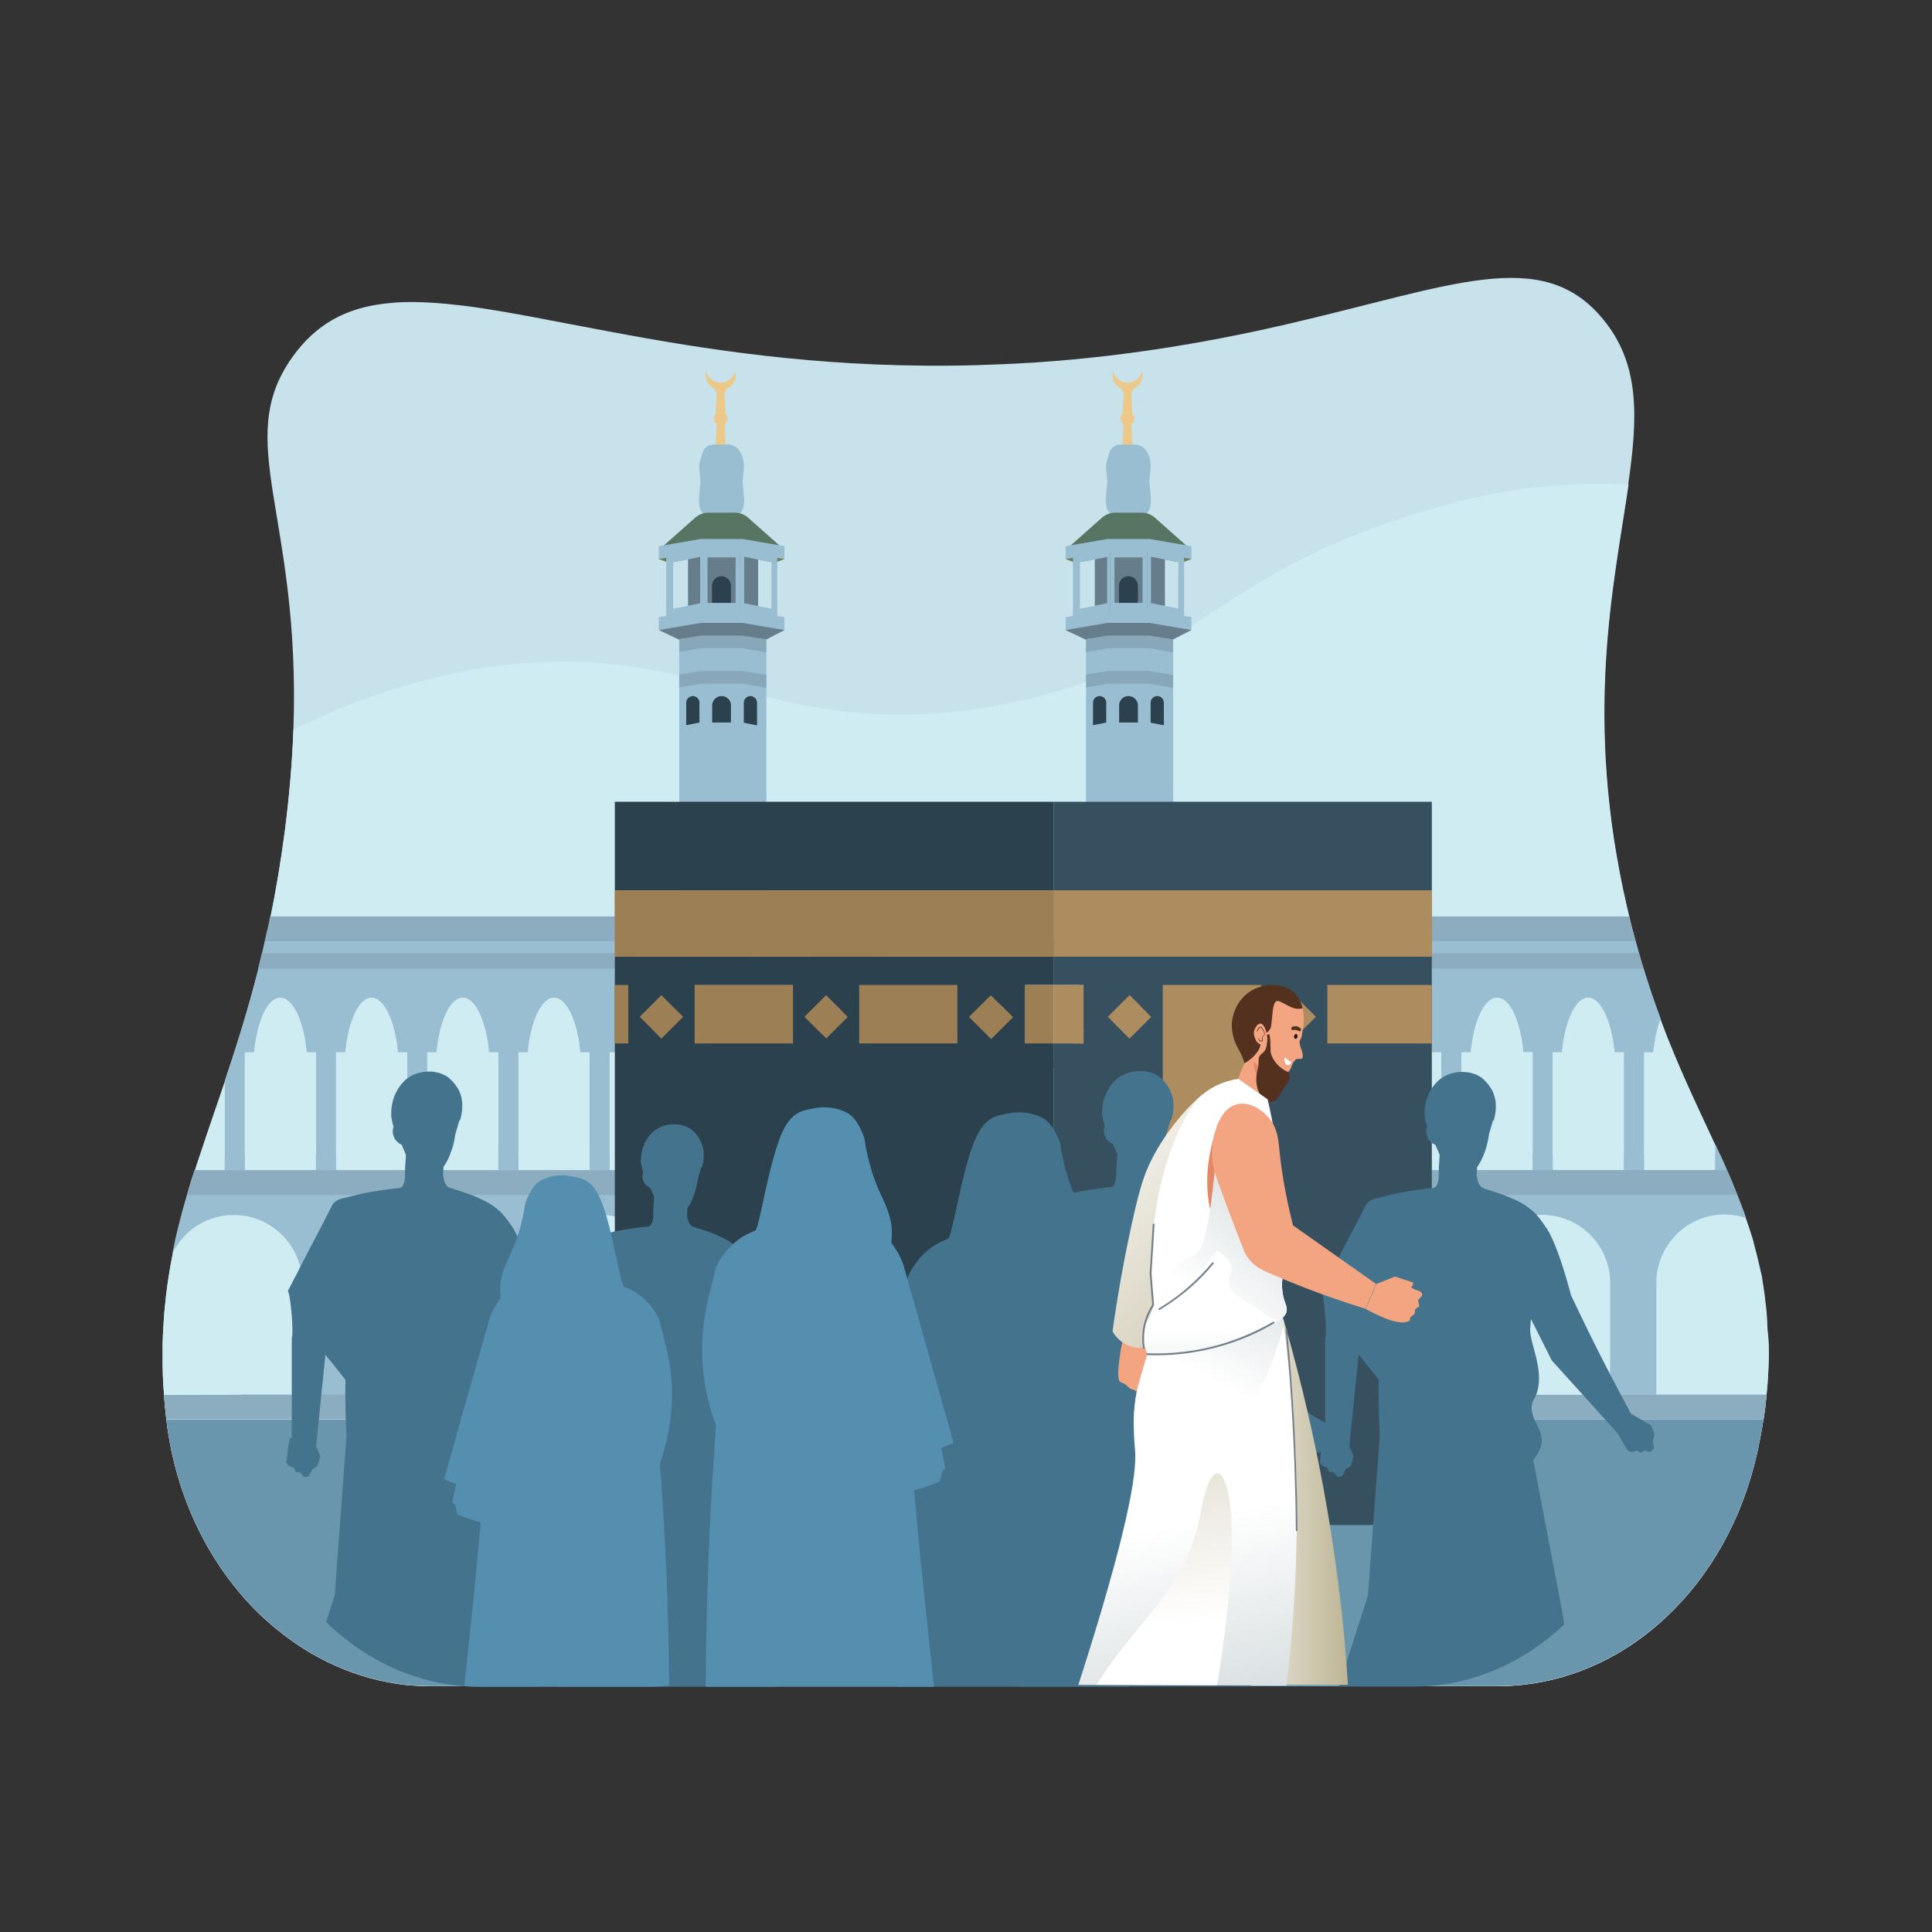 <?xml version="1.0" encoding="utf-8"?>
<!-- Generator: Adobe Illustrator 24.3.0, SVG Export Plug-In . SVG Version: 6.00 Build 0)  -->
<svg version="1.1" id="Layer_1" xmlns="http://www.w3.org/2000/svg" xmlns:xlink="http://www.w3.org/1999/xlink" x="0px" y="0px"
	 viewBox="0 0 1080 1080" style="enable-background:new 0 0 1080 1080;" xml:space="preserve">
<rect x="0" y="0" width="1080" height="1080" fill="#333333" stroke="none"/>
<style type="text/css">
	.st0{fill:url(#SVGID_1_);}
	.st1{fill:#CFECF3;}
	.st2{fill:#99BDD1;}
	.st3{fill:#8CADBF;}
	.st4{fill:#6996AD;}
	.st5{fill:#667D8B;}
	.st6{fill:#69815A;}
	.st7{fill:#ECC989;}
	.st8{fill:#577563;}
	.st9{fill:#88A8B9;}
	.st10{fill:#B7A88B;}
	.st11{fill:#2C414E;}
	.st12{fill:#D6CCBD;}
	.st13{fill:#F4ECDF;}
	.st14{fill:#37505F;}
	.st15{fill:#AD8D60;}
	.st16{fill:#9D7F56;}
	.st17{fill:#44738D;}
	.st18{fill:#558FB0;}
	.st19{fill:#F2A580;}
	.st20{fill:#E38766;}
	.st21{fill:#1B171B;}
	.st22{fill:#54301E;}
	.st23{fill:#814A38;}
	.st24{fill:url(#SVGID_2_);}
	.st25{fill:url(#SVGID_3_);}
	.st26{fill:url(#SVGID_4_);}
	.st27{fill:url(#SVGID_5_);}
	.st28{fill:url(#SVGID_6_);}
	.st29{fill:#FFFFFF;}
	.st30{fill:url(#SVGID_7_);}
	.st31{fill:#727F88;}
	.st32{fill:url(#SVGID_8_);}
</style>
<g>
	<linearGradient id="SVGID_1_" gradientUnits="userSpaceOnUse" x1="596.61" y1="57.434" x2="555.853" y2="557.934">
		<stop  offset="0" style="stop-color:#C7E2EA"/>
		<stop  offset="0.995" style="stop-color:#C7E2EA"/>
	</linearGradient>
	<path class="st0" d="M988.7,761.2c-0.1,2.4-0.2,4.9-0.3,7.4c-0.2,3.8-0.5,7.5-0.9,11.2c0,0,0,0.1,0,0.1v0c-0.2,2.3-0.5,4.5-0.7,6.8
		c-0.3,2.3-0.6,4.6-1,6.9c0,0.3-0.1,0.7-0.2,1c-1,6.4-2.2,12.6-3.6,18.7c-8.3,36.5-26.2,67.6-50.1,90.2
		c-22.5,21.4-50.4,35-80.4,38.3c-4.7,0.5-9.4,0.8-14.2,0.8H241.3c-3.2,0-6.3-0.1-9.5-0.3c-0.4,0-0.8-0.1-1.2-0.1h-0.1
		c-0.1,0-0.2,0-0.4,0c-0.7,0-1.4-0.1-2.1-0.2c-0.1,0-0.1,0-0.2,0c-2.2-0.2-4.5-0.5-6.7-0.9c-26.4-4.1-50.8-16.3-71.2-34.4
		c-1.8-1.5-3.5-3.2-5.2-4.8c-27.3-26.6-46.5-64.5-51.7-108.2c0-0.3-0.1-0.6-0.1-0.9c-0.2-1.9-0.4-3.8-0.6-5.7c0,0,0-0.1,0-0.1v-0.1
		c-0.1-1.2-0.2-2.3-0.3-3.5c-0.1-1.2-0.2-2.3-0.3-3.4c-0.1-2-0.3-3.9-0.4-5.8c0,0,0,0,0,0c-0.2-3.8-0.4-7.6-0.4-11.3v-0.1
		c0-1.8,0-3.6,0-5.4c0-1.5,0-3.1,0-4.6v-0.3c0-1.3,0-2.5,0.1-3.8c0-1.5,0.1-2.9,0.2-4.4c0.1-1.4,0.1-2.8,0.2-4.2
		c0.1-1,0.1-1.9,0.2-2.9c0.1-1,0.1-1.9,0.2-2.9c0-0.7,0.1-1.3,0.2-2c0.1-1.3,0.2-2.7,0.4-4c0.1-1.3,0.3-2.6,0.4-3.9
		c0.9-8,2.2-15.7,3.7-23.3c1.1-5.6,2.4-11.1,3.7-16.5c0.3-1.2,0.6-2.3,0.9-3.5c0.4-1.6,0.8-3.2,1.3-4.9c0.4-1.3,0.7-2.6,1.1-3.9
		c0.4-1.4,0.8-2.7,1.2-4.1c0.3-1.1,0.7-2.3,1-3.4c0.3-1.1,0.7-2.3,1-3.4c0.7-2.3,1.4-4.6,2.2-6.9c0.9-2.9,1.8-5.7,2.8-8.6
		c4.4-13.4,9.2-27.1,14.1-41.6c6-17.8,12-36.9,17.6-58.2c0.4-1.4,0.7-2.9,1.1-4.3c0.4-1.4,0.7-2.9,1.1-4.3c0.4-1.5,0.7-2.9,1.1-4.4
		c0.5-2.2,1-4.4,1.5-6.7c0.5-2,0.9-4,1.4-6.1c0.6-2.5,1.1-5.1,1.6-7.7v0c3.1-15,5.8-31.2,8.1-48.7c2.6-20.4,4.1-39,4.7-55.9
		c4.3-120-34.1-161.1-0.7-208.2c13.4-18.9,30.4-27.6,51.8-30.1c2-0.2,4.1-0.4,6.2-0.6c9.9-0.6,20.7-0.1,32.5,1.2
		c2.1,0.2,4.2,0.5,6.3,0.7c14.6,1.9,30.6,4.8,48.2,8.2h0c7.9,1.5,16.1,3.1,24.7,4.7c49.5,9.4,109.9,19.9,183.6,20.5
		c9.8,0.1,19.9,0,30.2-0.3c9.4-0.3,19.1-0.7,28.9-1.3c0.2,0,0.4,0,0.6,0c10.3-0.7,20.3-1.5,30-2.5c31.6-3.2,59.8-7.9,85.2-13
		c9.5-1.9,18.5-3.9,27.2-5.9c0,0,0,0,0,0c93.2-21.5,143.1-44.4,177.3-3.1c20.6,24.8,19.7,54.1,14.2,92.3
		c-8,55.6-25.6,130.2-0.7,237.1c0.4,1.6,0.8,3.2,1.1,4.8v0c0.7,2.6,1.3,5.2,1.9,7.7c0.5,2.1,1.1,4.1,1.6,6.1
		c0.3,1.1,0.6,2.3,0.9,3.4c0.3,1.1,0.6,2.2,0.9,3.3c0.8,3,1.7,5.8,2.6,8.7c0.7,2.4,1.5,4.9,2.3,7.2c0.6,1.8,1.2,3.6,1.7,5.3
		c0.6,1.7,1.2,3.5,1.8,5.2c1.2,3.4,2.4,6.7,3.6,10c10,26.9,20.9,49.2,30.6,70.2c0.9,2.1,1.9,4.1,2.8,6.1v0c1.3,2.9,2.6,5.7,3.8,8.6
		c1,2.3,2,4.6,3,6.9c1,2.3,1.9,4.6,2.8,6.9v0c1.7,4.3,3.4,8.7,4.9,13c0.5,1.4,0.9,2.7,1.4,4.1c0.3,0.9,0.6,1.8,0.9,2.7
		c0.4,1.1,0.7,2.3,1.1,3.4c0.3,1,0.6,2.1,0.9,3.1c0,0.1,0,0.1,0,0.2c0,0,0,0,0,0.1c0.3,1,0.6,2,0.8,3c0.1,0.5,0.3,1,0.4,1.5
		c0.5,1.7,0.9,3.5,1.3,5.2c0.4,1.7,0.8,3.4,1.2,5.1v0c0.1,0.6,0.2,1.2,0.4,1.8c0,0.1,0,0.2,0.1,0.3c0,0.1,0,0.3,0.1,0.4
		c0.2,0.9,0.4,1.8,0.5,2.7c0,0.2,0.1,0.5,0.1,0.7c0,0,0,0.1,0,0.2c0.1,0.8,0.3,1.6,0.4,2.5c0.1,0.6,0.2,1.2,0.3,1.9
		c0,0.3,0.1,0.5,0.1,0.8c0.2,1.1,0.4,2.3,0.5,3.5c0.2,1.1,0.3,2.3,0.4,3.4c0.1,0.6,0.1,1.1,0.2,1.6c0.1,0.6,0.1,1.1,0.2,1.7
		c0,0.4,0.1,0.7,0.1,1.1c0,0.1,0,0.1,0,0.2l0.1,0.9c0,0.3,0.1,0.6,0.1,0.9c0,0.1,0,0.2,0,0.3c0.1,1,0.2,2,0.2,3v0.1
		c0,0.5,0.1,1,0.1,1.5c0,0.2,0,0.4,0,0.5c0,0.2,0,0.5,0,0.7c0.1,1.1,0.1,2.2,0.2,3.3C988.8,749.3,988.9,755.1,988.7,761.2z"/>
	<path class="st1" d="M988.7,761.2c-0.1,2.4-0.2,4.9-0.3,7.4c-0.2,3.8-0.5,7.5-0.9,11.2c0,0,0,0.1,0,0.1v0c-0.2,2.3-0.5,4.5-0.7,6.8
		c-0.3,2.3-0.6,4.6-1,6.9c0,0.3-0.1,0.7-0.2,1c-1,6.4-2.2,12.6-3.6,18.7c-8.3,36.5-26.2,67.6-50.1,90.2
		c-22.5,21.4-50.4,35-80.4,38.3c-4.7,0.5-9.4,0.8-14.2,0.8H241.3c-3.2,0-6.3-0.1-9.5-0.3c-0.4,0-0.8-0.1-1.2-0.1h-0.1
		c-0.1,0-0.2,0-0.4,0c-0.7,0-1.4-0.1-2.1-0.2c-0.1,0-0.1,0-0.2,0c-2.2-0.2-4.5-0.5-6.7-0.9c-26.4-4.1-50.8-16.3-71.2-34.4
		c-1.8-1.5-3.5-3.2-5.2-4.8c-27.3-26.6-46.5-64.5-51.7-108.2c0-0.3-0.1-0.6-0.1-0.9c-0.2-1.9-0.4-3.8-0.6-5.7c0,0,0-0.1,0-0.1v-0.1
		c-0.1-1.2-0.2-2.3-0.3-3.5c-0.1-1.2-0.2-2.3-0.3-3.4c-0.1-2-0.3-3.9-0.4-5.8c0,0,0,0,0,0c-0.2-3.8-0.4-7.6-0.4-11.3v-0.1
		c0-1.8,0-3.6,0-5.4c0-1.5,0-3.1,0-4.6v-0.3c0-1.3,0-2.5,0.1-3.8c0-1.5,0.1-2.9,0.2-4.4c0.1-1.4,0.1-2.8,0.2-4.2
		c0.1-1,0.1-1.9,0.2-2.9c0.1-1,0.1-1.9,0.2-2.9c0-0.7,0.1-1.3,0.2-2c0.1-1.3,0.2-2.7,0.4-4c0.1-1.3,0.3-2.6,0.4-3.9
		c0.9-8,2.2-15.7,3.7-23.3c1.1-5.6,2.4-11.1,3.7-16.5c0.3-1.2,0.6-2.3,0.9-3.5c0.4-1.6,0.8-3.2,1.3-4.9c0.4-1.3,0.7-2.6,1.1-3.9
		c0.4-1.4,0.8-2.7,1.2-4.1c0.3-1.1,0.7-2.3,1-3.4c0.3-1.1,0.7-2.3,1-3.4c0.7-2.3,1.4-4.6,2.2-6.9c0.9-2.9,1.8-5.7,2.8-8.6
		c4.4-13.4,9.2-27.1,14.1-41.6c6-17.8,12-36.9,17.6-58.2c0.4-1.4,0.7-2.9,1.1-4.3c0.4-1.4,0.7-2.9,1.1-4.3c0.4-1.5,0.7-2.9,1.1-4.4
		c0.5-2.2,1-4.4,1.5-6.7c0.5-2,0.9-4,1.4-6.1c0.6-2.5,1.1-5.1,1.6-7.7v0c3.1-15,5.8-31.2,8.1-48.7c2.6-20.4,4.1-39,4.7-55.9
		c7.8-3.9,15.9-7.7,24.4-11.2c12.2-5.1,25.1-9.7,38.8-13.7c7.6-2.2,15.5-4.2,23.5-6c0.9-0.2,1.7-0.4,2.6-0.6c1.6-0.4,3.3-0.7,5-1
		c2-0.4,4-0.8,6-1.1c3.1-0.6,6.1-1,9.1-1.5c3.2-0.5,6.3-0.9,9.4-1.2c2.2-0.3,4.5-0.5,6.7-0.7c87.3-8.1,131.7,28,211.9,28.5
		c14.4,0.1,29.9-0.9,47-3.6c4.2-0.7,8.3-1.4,12.3-2.1c1-0.2,2-0.4,3-0.6c20.1-4,36.6-9.1,51.1-15.2c0.5-0.2,1-0.4,1.5-0.6
		c2.3-1,4.5-1.9,6.7-2.9c56.1-25.9,83.3-64.7,186.7-92.7c34.9-9.5,66.9-12.3,100.7-11.1c-8,55.6-25.6,130.2-0.7,237.1
		c0.4,1.6,0.8,3.2,1.1,4.8v0c0.7,2.6,1.3,5.2,1.9,7.7c0.5,2.1,1.1,4.1,1.6,6.1c0.3,1.1,0.6,2.3,0.9,3.4c0.3,1.1,0.6,2.2,0.9,3.3
		c0.8,3,1.7,5.8,2.6,8.7c0.7,2.4,1.5,4.9,2.3,7.2c0.6,1.8,1.2,3.6,1.7,5.3c0.6,1.7,1.2,3.5,1.8,5.2c1.2,3.4,2.4,6.7,3.6,10
		c10,26.9,20.9,49.2,30.6,70.2c0.9,2.1,1.9,4.1,2.8,6.1v0c1.3,2.9,2.6,5.7,3.8,8.6c1,2.3,2,4.6,3,6.9c1,2.3,1.9,4.6,2.8,6.9v0
		c1.7,4.3,3.4,8.7,4.9,13c0.5,1.4,0.9,2.7,1.4,4.1c0.3,0.9,0.6,1.8,0.9,2.7c0.4,1.1,0.7,2.3,1.1,3.4c0.3,1,0.6,2.1,0.9,3.1
		c0,0.1,0,0.1,0,0.2c0,0,0,0,0,0.1c0.3,1,0.6,2,0.8,3c0.1,0.5,0.3,1,0.4,1.5c0.5,1.7,0.9,3.5,1.3,5.2c0.4,1.7,0.8,3.4,1.2,5.1v0
		c0.1,0.6,0.2,1.2,0.4,1.8c0,0.1,0,0.2,0.1,0.3c0,0.1,0,0.3,0.1,0.4c0.2,0.9,0.4,1.8,0.5,2.7c0,0.2,0.1,0.5,0.1,0.7c0,0,0,0.1,0,0.2
		c0.1,0.8,0.3,1.6,0.4,2.5c0.1,0.6,0.2,1.2,0.3,1.9c0,0.3,0.1,0.5,0.1,0.8c0.2,1.1,0.4,2.3,0.5,3.5c0.2,1.1,0.3,2.3,0.4,3.4
		c0.1,0.6,0.1,1.1,0.2,1.6c0.1,0.6,0.1,1.1,0.2,1.7c0,0.4,0.1,0.7,0.1,1.1c0,0.1,0,0.1,0,0.2l0.1,0.9c0,0.3,0.1,0.6,0.1,0.9
		c0,0.1,0,0.2,0,0.3c0.1,1,0.2,2,0.2,3v0.1c0,0.5,0.1,1,0.1,1.5c0,0.2,0,0.4,0,0.5c0,0.2,0,0.5,0,0.7c0.1,1.1,0.1,2.2,0.2,3.3
		C988.8,749.3,988.9,755.1,988.7,761.2z"/>
	<g>
		<path class="st2" d="M925.9,779.7v-62.6c0-6.8,1.8-13.2,4.9-18.7c1.3-2.3,2.8-4.4,4.5-6.3c0.6-0.7,1.2-1.3,1.8-2
			c6.9-6.9,16.4-11.2,26.9-11.2c4.2,0,8.3,0.7,12.1,2c-1.5-4.4-3.2-8.7-4.9-13v0c-0.9-2.3-1.9-4.6-2.8-6.9c-1-2.3-2-4.6-3-6.9
			c-1.2-2.9-2.5-5.7-3.8-8.6h-2.8v8.6h-39.8v-8.6h-11.2v8.6h-39.8v-8.6h-11.2v8.6h-39.8v-8.6h-11.2v8.6h-39.8v-8.6h-11.2v8.6h-39.9
			v-8.6h-11.2v8.6h-39.8v-8.6h-11.2v8.6h-39.8v-8.6h-10.4v141h384.2c0.3-2.2,0.5-4.5,0.7-6.8v0c0,0,0,0,0-0.1H925.9z M620.2,779.7
			v-62.6c0-2.8,0.3-5.5,0.9-8.2c1-4.5,2.7-8.6,5.1-12.3c1.5-2.3,3.2-4.5,5.2-6.4c1-1,2.2-2,3.3-2.9c6.5-5.2,14.7-8.2,23.6-8.2
			c1.7,0,3.4,0.1,5.1,0.3c3.2,0.4,6.2,1.2,9.1,2.4c8.3,3.3,15.2,9.5,19.4,17.2c2.9,5.4,4.6,11.6,4.6,18.1v62.6H620.2z M722.1,779.7
			v-62.6c0-7,1.9-13.6,5.2-19.2v0c0.2-0.3,0.3-0.5,0.5-0.8c1.2-2,2.6-3.8,4.1-5.5c0.4-0.5,0.9-1,1.4-1.4c2.5-2.5,5.3-4.6,8.4-6.3h0
			c5.5-3.1,11.8-4.8,18.6-4.8c6.2,0,12,1.5,17.2,4.1c1.8,0.9,3.5,1.9,5.1,3.1c9.6,6.9,15.9,18.2,15.9,30.9v62.6H722.1z M824,779.7
			v-62.6c0-5.2,1-10.1,2.9-14.6v0c1.4-3.4,3.2-6.5,5.5-9.2c0.9-1.1,1.8-2.1,2.8-3.1c0.8-0.8,1.6-1.5,2.4-2.2c0.7-0.6,1.3-1.1,2-1.6
			c6.3-4.6,14.1-7.3,22.4-7.3c21,0,38.1,17.1,38.1,38.1v62.6H824z"/>
		<path class="st3" d="M987.5,779.7C987.5,779.8,987.5,779.8,987.5,779.7l0,0.1c-0.2,2.3-0.5,4.5-0.7,6.8c-0.3,2.3-0.6,4.6-1,6.9
			H602.5v-13.8H987.5z"/>
		<path class="st2" d="M965.4,654.2c-1.2-2.9-2.5-5.7-3.8-8.6v0c-0.9-2-1.9-4.1-2.8-6.1v14.7h-39.8v-66h5.2
			c0.7-7.3,2.2-13.8,4.1-18.9c-3.3-8.7-6.4-17.9-9.4-27.7c-0.9-2.9-1.8-5.7-2.6-8.7c-0.6-2.2-1.3-4.4-1.9-6.7c-0.6-2-1.1-4-1.6-6.1
			H602.5v141.1h365.9C967.4,658.8,966.4,656.5,965.4,654.2z M612.9,654.2v-66h5.2c0.8-8.2,2.5-15.4,4.8-20.7
			c1.4-3.2,3.1-5.8,4.9-7.5c1.6-1.5,3.3-2.3,5.1-2.3c2.4,0,4.6,1.5,6.6,4c0.2,0.2,0.4,0.5,0.6,0.8c0.1,0.1,0.2,0.2,0.2,0.4
			c0.3,0.4,0.6,0.9,0.8,1.3c0.8,1.4,1.5,2.9,2.2,4.6c1.1,2.8,2.1,6,2.8,9.6v0c0.2,1,0.5,2.1,0.6,3.2c0.1,0.7,0.2,1.5,0.3,2.2
			c0.2,1.4,0.4,2.8,0.5,4.3h5.2v66H612.9z M663.9,654.2v-66h5.2c0.8-8.1,2.5-15.2,4.8-20.6c0.5-1.1,1-2.1,1.5-3c1-1.8,2-3.2,3.2-4.3
			c1.6-1.6,3.4-2.5,5.3-2.5c0.7,0,1.4,0.1,2.1,0.4c1,0.4,2,1,3,1.9c1.6,1.5,3.1,3.7,4.4,6.5c1.9,4,3.4,9.2,4.4,15.2
			c0.3,2.1,0.6,4.2,0.8,6.5h5.2v66H663.9z M714.9,654.2v-66h5.2c0.3-2.6,0.6-5.2,1-7.6c1-5.7,2.6-10.7,4.4-14.5
			c0.7-1.5,1.4-2.7,2.2-3.8c0.5-0.7,1.1-1.4,1.6-1.9c1.7-1.7,3.5-2.6,5.4-2.6c3.1,0,6,2.5,8.4,6.7c0.3,0.6,0.6,1.1,0.9,1.8
			c1.2,2.4,2.2,5.3,3.1,8.6c0.7,2.7,1.4,5.7,1.8,8.9c0.2,1.5,0.4,2.9,0.5,4.5h5.2v66H714.9z M765.9,654.2v-66h5.2
			c0-0.5,0.1-1.1,0.1-1.6c0.7-6.4,2-12.1,3.7-16.7c0-0.1,0.1-0.2,0.1-0.3c0.1-0.2,0.2-0.5,0.3-0.7c2.7-6.9,6.4-11.2,10.5-11.2
			c4.9,0,9.2,6.1,12,15.6c1.3,4.3,2.2,9.4,2.7,14.9h5.2v66H765.9z M816.9,654.2v-66h5.2c1.7-17.5,7.6-30.5,14.8-30.5
			c1,0,1.9,0.2,2.9,0.7c1.5,0.7,2.9,2.1,4.2,3.9c1.1,1.5,2.1,3.4,3,5.6c0,0,0,0,0,0c2.2,5.3,3.9,12.3,4.6,20.2h5.2v66H816.9z
			 M867.9,654.2v-66h5.2c0.9-9.4,3-17.5,5.9-23c0,0,0,0,0,0c1-1.8,2-3.4,3.1-4.6c1.8-1.9,3.7-2.9,5.7-2.9c7.1,0,13.1,13,14.8,30.5
			h5.2v66H867.9z"/>
		<path class="st3" d="M914.2,526.1H602.5v-13.8h308.2c0.6,2.6,1.3,5.2,1.9,7.7C913.1,522.1,913.7,524.1,914.2,526.1z"/>
		<path class="st3" d="M971.2,667.9L971.2,667.9l-368.7,0v-13.8h362.9c1,2.3,2,4.6,3,6.9C969.3,663.4,970.2,665.6,971.2,667.9z"/>
		<path class="st3" d="M918.7,541.5H602.5v-8.7h313.6C916.9,535.8,917.8,538.7,918.7,541.5z"/>
	</g>
	<g>
		<path class="st2" d="M482.6,645.6v8.6h-39.8v-8.6h-11.2v8.6h-39.8v-8.6h-11.2v8.6h-39.8v-8.6h-11.2v8.6h-39.8v-8.6h-11.2v8.6
			h-39.8v-8.6h-11.2v8.6h-39.8v-8.6h-11.2v8.6h-39.8v-8.6h-11.2v8.6h-16.9c-0.7,2.3-1.4,4.6-2.2,6.9c-0.7,2.3-1.4,4.6-2,6.9
			c-0.4,1.4-0.8,2.7-1.2,4.1c-0.4,1.3-0.7,2.6-1.1,3.9c-0.4,1.6-0.9,3.2-1.3,4.9c-0.3,1.2-0.6,2.3-0.9,3.5c-1.4,5.5-2.6,11-3.7,16.5
			c5.7-12,17.5-20.6,31.5-21.6c1-0.1,2-0.1,3-0.1c1.3,0,2.5,0.1,3.7,0.2c19.3,1.9,34.4,18.1,34.4,37.9v62.6h-34.3v0.1h-43
			c0.2,2.2,0.4,4.5,0.6,6.8h401v-141H482.6z M270.9,779.7h-76.2v-62.6c0-21,17.1-38.1,38.1-38.1c21,0,38.1,17.1,38.1,38.1V779.7z
			 M372.8,779.7h-76.2v-62.6c0-21,17.1-38.1,38.1-38.1c21.1,0,38.1,17.1,38.1,38.1V779.7z M474.7,779.7h-76.2v-62.6
			c0-21,17.1-38.1,38.1-38.1c21,0,38.1,17.1,38.1,38.1V779.7z"/>
		<path class="st3" d="M134.7,779.7l-43,0.1c0.2,2.2,0.4,4.5,0.6,6.8c0,0.1,0,0.2,0,0.2c0.2,1.9,0.4,3.8,0.6,5.7
			c0,0.3,0.1,0.6,0.1,0.9h400.3v-13.8H134.7z"/>
		<path class="st2" d="M149.4,520c-0.4,2.1-0.9,4.1-1.4,6.1c-0.5,2.2-1,4.5-1.5,6.7c-0.7,3-1.4,5.8-2.1,8.7
			c-5.8,23-12.3,43.5-18.7,62.5v50.2h-16.9c-0.7,2.3-1.4,4.6-2.2,6.9h386.7V520H149.4z M136.8,654.2v-66h5.2
			c1.7-17.5,7.6-30.5,14.7-30.5c7.1,0,13.1,13,14.8,30.5h5.2v66H136.8z M187.8,654.2v-66h5.2c1.7-17.5,7.6-30.5,14.7-30.5
			c7.1,0,13.1,13,14.8,30.5h5.2v66H187.8z M238.8,654.2v-66h5.2c1.7-17.5,7.6-30.5,14.7-30.5c7.1,0,13.1,13,14.7,30.5h5.2v66H238.8z
			 M289.8,654.2v-66h5.2c1.7-17.5,7.6-30.5,14.7-30.5c7.1,0,13.1,13,14.7,30.5h5.2v66H289.8z M340.8,654.2v-66h5.2
			c1.7-17.5,7.6-30.5,14.7-30.5s13.1,13,14.7,30.5h5.2v66H340.8z M391.8,654.2v-66h5.2c1.7-17.5,7.6-30.5,14.7-30.5
			c7.1,0,13.1,13,14.7,30.5h5.2v66H391.8z M482.6,654.2h-39.8v-66h5.2c1.7-17.5,7.6-30.5,14.7-30.5c7.1,0,13.1,13,14.7,30.5h5.2
			V654.2z"/>
		<path class="st3" d="M493.3,512.3v13.8H148c0.5-2,0.9-4.1,1.4-6.1c0.6-2.5,1.1-5.1,1.6-7.7H493.3z"/>
		<path class="st3" d="M493.3,654.2V668H104.6c0.7-2.3,1.4-4.6,2-6.9c0.7-2.3,1.5-4.6,2.2-6.9H493.3z"/>
		<path class="st3" d="M493.3,532.8v8.7h-349c0.7-2.8,1.4-5.7,2.1-8.7H493.3z"/>
	</g>
</g>
<g>
	<path class="st4" d="M985.8,793.5c0,0.3-0.1,0.7-0.2,1c-1,6.4-2.2,12.6-3.6,18.7c-8.3,36.5-26.2,67.6-50.1,90.2
		c-22.5,21.4-50.4,35-80.4,38.3c-4.7,0.5-9.4,0.8-14.2,0.8H241.3c-3.2,0-6.3-0.1-9.5-0.3c-0.4,0-0.8-0.1-1.2-0.1h-0.1
		c-0.1,0-0.2,0-0.4,0c-0.7,0-1.4-0.1-2.1-0.2c-0.1,0-0.1,0-0.2,0c-2.2-0.2-4.5-0.5-6.7-0.9c-26.4-4.1-50.8-16.3-71.2-34.4
		c-1.8-1.5-3.5-3.2-5.2-4.8c-27.3-26.6-46.5-64.5-51.7-108.2H985.8z"/>
	<g>
		<rect x="384.6" y="307.4" class="st5" width="39.2" height="33.6"/>
		<path class="st5" d="M428.4,357.5c3.4-1.8,6.8-3.6,10.2-5.3l-16.3-6.6h-37.6l-16.4,6.6c3.8,1.8,7.6,3.6,11.4,5.4
			C395.9,357.6,412.1,357.6,428.4,357.5z"/>
		<polygon class="st2" points="428.4,357.5 428.4,512.1 379.7,512.1 379.7,357.3 382,356.9 424.8,356.9 		"/>
		<polygon class="st6" points="438.5,312.5 434.4,314.1 430.5,314.1 415.9,311.2 415.9,314.1 411.2,314.1 411.2,311.6 395.5,311.6 
			395.5,314.1 391.4,314.1 391.4,311.2 377,314.1 372.4,314.1 368.3,312.5 371.7,308.1 372.4,308.1 393.1,307.2 413.8,306.3 
			429,305.6 434.4,309.5 		"/>
		<path class="st2" d="M372.4,304.9v41.7l20.7-3.6v-41.7L372.4,304.9z M391.4,337.2l-6.8,1.4l-8.3,1.7v-26l0.7-0.1h0l7.6-1.5
			l6.8-1.4V337.2z"/>
		<path class="st2" d="M393.1,301.3V343h20.7v-41.7H393.1z M411.2,337h-15.7v-25.4h15.7V337z"/>
		<path class="st2" d="M423.7,312.8L423.7,312.8l6,1.2L423.7,312.8z M413.8,301.3V343l20.7,3.6v-41.7L413.8,301.3z M415.9,311.2
			l7.8,1.6h0l6,1.2l0.8,0.2l0.8,0.1v26l-7.5-1.5h0l-7.8-1.6V311.2z M423.7,312.8L423.7,312.8l6,1.2L423.7,312.8z"/>
		<path class="st7" d="M406,217.4c3.1-1.2,5.3-4.2,5.3-7.7c0-0.7-0.1-1.4-0.3-2.1c-0.9,3.6-4.2,6.3-8.1,6.3s-7.1-2.7-8.1-6.3
			c-0.2,0.7-0.3,1.3-0.3,2.1c0,3.5,2.2,6.5,5.3,7.7c0,0.9,0.4,1.6,0.9,2.2l-0.6,11.7c-0.7,0.7-1.1,1.6-1.1,2.7
			c0,1.3,0.7,2.5,1.7,3.2l-0.7,12.8h5.7l-0.7-12.8c1-0.7,1.7-1.9,1.7-3.2c0-1-0.4-2-1.1-2.7l-0.6-11.7
			C405.7,219.1,406,218.3,406,217.4z"/>
		<path class="st2" d="M415.8,276.7l-0.7-7.5l0.7-7.4c0,0,0,0,0-0.1c0.3-3.2-0.5-6.3-2-9.1c-1.4-2.5-4.1-4.1-6.9-4.1h-8.2
			c-2.6,0-4.9,1.7-5.8,4.2l-1.4,4.3c-0.5,1.6-0.7,3.2-0.6,4.8l0,0l0.7,7.4l-0.7,7.5c-0.2,1.8-0.2,3.6,0,5.4l0,0
			c0.4,4.4,4.1,7.9,8.6,7.9h7.7c4.5,0,8.2-3.4,8.6-7.9l0,0C416,280.3,416,278.4,415.8,276.7z"/>
		<path class="st8" d="M410.9,286.6h-14.9c-2.7,0-5.4,1-7.4,2.8l-20.3,18l23.4-4h23.4l23.4,4l-20.3-18
			C416.2,287.6,413.6,286.6,410.9,286.6z"/>
		<polygon class="st2" points="415.1,301.3 391.7,301.3 368.3,305.3 368.3,312.5 391.7,308.4 415.1,308.4 438.5,312.5 438.5,305.3 
					"/>
		<polygon class="st2" points="415.1,341 391.7,341 368.3,345 368.3,352.2 391.7,348.2 415.1,348.2 438.5,352.2 438.5,345 		"/>
		<polygon class="st9" points="428.4,357.5 428.4,364.7 415.1,362.4 391.7,362.4 379.7,364.5 379.7,357.3 382,356.9 391.7,355.3 
			415.1,355.3 424.8,356.9 		"/>
		<polygon class="st10" points="431.1,712.8 431.1,604.1 427.1,603.4 416.4,601.6 390.3,601.6 379.5,603.4 377,603.8 377,712.8 		
			"/>
		<polygon class="st9" points="428.4,377.3 428.4,384.5 415.1,382.2 391.7,382.2 379.7,384.3 379.7,377.1 382,376.7 391.7,375.1 
			415.1,375.1 424.8,376.7 		"/>
		<path class="st11" d="M408.6,337H398v-9.6c0-2.9,2.4-5.3,5.3-5.3l0,0c2.9,0,5.3,2.4,5.3,5.3V337z"/>
		<path class="st11" d="M389.9,390.2c-0.7-0.7-1.6-1.1-2.6-1.1c-2,0-3.7,1.6-3.7,3.7v12.6l7.4-1.5v-11.2
			C391,391.8,390.6,390.9,389.9,390.2z M419.5,389.1c-1,0-2,0.4-2.6,1.1c-0.7,0.6-1.1,1.6-1.1,2.6V404l7.4,1.5v-12.6
			C423.2,390.8,421.5,389.1,419.5,389.1z M403.4,389.1c-1.5,0-2.8,0.6-3.7,1.5c-1,1-1.6,2.3-1.6,3.7v9.6h10.5v-9.6
			C408.7,391.5,406.3,389.1,403.4,389.1z"/>
		<rect x="378.1" y="532.1" class="st6" width="54.2" height="46.5"/>
		<path class="st6" d="M431.1,604.1c7.2-3.3,14.5-6.7,21.7-10l-22.6-9.2h-52.1l-22.7,9.2c7.4,3.2,14.8,6.4,22.2,9.7
			C395.5,603.8,413.3,604,431.1,604.1z"/>
		<polygon class="st6" points="452.8,539.1 447.1,541.4 441.7,541.4 421.5,537.4 421.5,541.4 415,541.4 415,537.9 393.3,537.9 
			393.3,541.4 387.5,541.4 387.5,537.4 367.6,541.4 361.2,541.4 355.5,539.1 360.2,533 361.2,533 389.8,531.7 418.5,530.5 
			439.6,529.5 447.1,534.9 		"/>
		<path class="st12" d="M387.5,541.4v32l-6.9,1.4l-0.4,0.1l-0.9,0.2L379,575l-0.1,0l-0.8,0.2l-6.2,1.2v8l4.9-0.8l2.5-0.4l0.9-0.1
			l0.4-0.1l3.7-0.6l4.6-0.8l0.9-0.2v-40H387.5z M387.5,541.4v32l-6.9,1.4l-0.4,0.1l-0.9,0.2L379,575l-0.1,0l-0.8,0.2l-6.2,1.2v8
			l4.9-0.8l2.5-0.4l0.9-0.1l0.4-0.1l3.7-0.6l4.6-0.8l0.9-0.2v-40H387.5z M387.5,541.4v32l-6.9,1.4l-0.4,0.1l-0.9,0.2L379,575l-0.1,0
			l-0.8,0.2l-6.2,1.2v8l4.9-0.8l2.5-0.4l0.9-0.1l0.4-0.1l3.7-0.6l4.6-0.8l0.9-0.2v-40H387.5z M387.5,541.4v32l-6.9,1.4l-0.4,0.1
			l-0.9,0.2L379,575l-0.1,0l-0.8,0.2l-6.2,1.2v8l4.9-0.8l2.5-0.4l0.9-0.1l0.4-0.1l3.7-0.6l4.6-0.8l0.9-0.2v-40H387.5z M387.5,541.4
			v32l-6.9,1.4l-0.4,0.1l-0.9,0.2L379,575l-0.1,0l-0.8,0.2l-6.2,1.2l-1.3,0.3v8l1.3-0.2l4.9-0.8l2.5-0.4l0.9-0.1l0.4-0.1l3.7-0.6
			l4.6-0.8l0.9-0.2v-40H387.5z M387.5,541.4v32l-6.9,1.4l-0.4,0.1l-0.9,0.2L379,575c0,0.1,0,0.1,0,0.1c0,0-0.1,0.9-0.4,2.2
			c-0.1,0.4-0.2,0.8-0.3,1.2h1.8v4.5l0.4-0.1l3.7-0.6l4.6-0.8l0.9-0.2v-40H387.5z M373.7,526.4l-12.6,2.2v57.8l9.5-1.6l1.3-0.2
			l4.9-0.8l2.5-0.4l0.9-0.1l0.4-0.1l3.7-0.6l4.6-0.8l0.9-0.2v-57.8L373.7,526.4z M387.5,573.3l-6.9,1.4l-0.4,0.1l-0.9,0.2L379,575
			l-0.1,0l-0.8,0.2l-6.2,1.2l-1.3,0.3l-4,0.8v-36l1-0.2h0l10.5-2.1l9.4-1.9V573.3z M387.5,541.4v32l-6.9,1.4l-0.4,0.1l-0.9,0.2
			L379,575c0,0.1,0,0.1,0,0.1c0,0-0.1,0.9-0.4,2.2c-0.1,0.4-0.2,0.8-0.3,1.2h1.8v4.5l0.4-0.1l3.7-0.6l4.6-0.8l0.9-0.2v-40H387.5z
			 M387.5,541.4v32l-6.9,1.4l-0.4,0.1l-0.9,0.2L379,575l-0.1,0l-0.8,0.2l-6.2,1.2v8l4.9-0.8l2.5-0.4l0.9-0.1l0.4-0.1l3.7-0.6
			l4.6-0.8l0.9-0.2v-40H387.5z M387.5,541.4v32l-6.9,1.4l-0.4,0.1l-0.9,0.2L379,575l-0.1,0l-0.8,0.2l-6.2,1.2v8l4.9-0.8l2.5-0.4
			l0.9-0.1l0.4-0.1l3.7-0.6l4.6-0.8l0.9-0.2v-40H387.5z M387.5,541.4v32l-6.9,1.4l-0.4,0.1l-0.9,0.2L379,575l-0.1,0l-0.8,0.2
			l-6.2,1.2v8l4.9-0.8l2.5-0.4l0.9-0.1l0.4-0.1l3.7-0.6l4.6-0.8l0.9-0.2v-40H387.5z M387.5,541.4v32l-6.9,1.4l-0.4,0.1l-0.9,0.2
			L379,575l-0.1,0l-0.8,0.2l-6.2,1.2v8l4.9-0.8l2.5-0.4l0.9-0.1l0.4-0.1l3.7-0.6l4.6-0.8l0.9-0.2v-40H387.5z M387.5,541.4v32
			l-6.9,1.4l-0.4,0.1l-0.9,0.2L379,575l-0.1,0l-0.8,0.2l-6.2,1.2v8l4.9-0.8l2.5-0.4l0.9-0.1l0.4-0.1l3.7-0.6l4.6-0.8l0.9-0.2v-40
			H387.5z"/>
		<path class="st2" d="M389.8,523.6v57.8h28.7v-57.8H389.8z M415,573h-21.8v-35.2H415V573z"/>
		<path class="st13" d="M440.2,527.3l-5.6-1l-16.1-2.8v57.8l0.7,0.1l0.9,0.1l0.4,0.1l2.4,0.4l5,0.9l0.8,0.1l11.4,2l6.9,1.2v-57.8
			L440.2,527.3z M442.7,541.6v36l-2.5-0.5l-7.9-1.6h0l-0.8-0.2l-2.8-0.5l-1.7-0.3l-5.6-1.1v-36h0l10.8,2.1h0l7.9,1.6v0l1.4,0.3h0
			L442.7,541.6z M418.5,541.4V568l3-3v-23.6H418.5z M421.5,573.3v-3.7h-1v8.9h3.8c0,0,0,0,0,0c0-0.1,0.1-0.2,0.1-0.3
			c0.3-0.7,0.9-1.8,1.9-3c0.2-0.3,0.5-0.6,0.8-0.9L421.5,573.3z"/>
		<path class="st8" d="M414.5,503.2h-20.7c-3.8,0-7.5,1.4-10.3,3.9l-28,25l32.4-5.6h32.4l32.4,5.6l-28-25
			C421.9,504.6,418.3,503.2,414.5,503.2z"/>
		<polygon class="st2" points="420.4,523.6 387.9,523.6 355.5,529.2 355.5,539.1 387.9,533.5 420.4,533.5 452.8,539.1 452.8,529.2 
					"/>
		<polygon class="st2" points="420.4,578.6 387.9,578.6 355.5,584.2 355.5,594.1 387.9,588.5 420.4,588.5 452.8,594.1 452.8,584.2 
					"/>
		<path class="st11" d="M411.3,573h-14.6v-13.3c0-4,3.3-7.3,7.3-7.3l0,0c4,0,7.3,3.3,7.3,7.3V573z"/>
	</g>
	<g>
		<rect x="612" y="307.4" class="st5" width="39.2" height="33.6"/>
		<path class="st5" d="M655.8,357.5c3.4-1.8,6.8-3.6,10.2-5.3l-16.3-6.6H612l-16.4,6.6c3.8,1.8,7.6,3.6,11.4,5.4
			C623.3,357.6,639.6,357.6,655.8,357.5z"/>
		<polygon class="st2" points="655.8,357.5 655.8,512.1 607.1,512.1 607.1,357.3 609.4,356.9 652.3,356.9 		"/>
		<polygon class="st6" points="666,312.5 661.9,314.1 657.9,314.1 643.4,311.2 643.4,314.1 638.7,314.1 638.7,311.6 623,311.6 
			623,314.1 618.8,314.1 618.8,311.2 604.4,314.1 599.8,314.1 595.7,312.5 599.1,308.1 599.8,308.1 620.5,307.2 641.2,306.3 
			656.5,305.6 661.9,309.5 		"/>
		<path class="st2" d="M599.8,304.9v41.7l20.7-3.6v-41.7L599.8,304.9z M618.8,337.2l-6.8,1.4h0l-8.3,1.7v-26l0.8-0.1l7.6-1.5h0
			l6.8-1.4V337.2z"/>
		<path class="st2" d="M620.5,301.3V343h20.7v-41.7H620.5z M638.7,337h-15.7v-25.4h15.7V337z"/>
		<path class="st2" d="M641.2,301.3V343l20.7,3.6v-41.7L641.2,301.3z M643.3,311.2L643.3,311.2l7.8,1.6l6.8,1.3l0.8,0.1v26l-7.5-1.5
			l-7.8-1.6V311.2z"/>
		<path class="st7" d="M633.4,217.4c3.1-1.2,5.3-4.2,5.3-7.7c0-0.7-0.1-1.4-0.3-2.1c-0.9,3.6-4.2,6.3-8.1,6.3
			c-3.9,0-7.1-2.7-8.1-6.3c-0.2,0.7-0.3,1.3-0.3,2.1c0,3.5,2.2,6.5,5.3,7.7c0,0.9,0.4,1.6,0.9,2.2l-0.6,11.7
			c-0.7,0.7-1.1,1.6-1.1,2.7c0,1.3,0.7,2.5,1.7,3.2l-0.7,12.8h5.7l-0.7-12.8c1-0.7,1.7-1.9,1.7-3.2c0-1-0.4-2-1.1-2.7l-0.6-11.7
			C633.1,219.1,633.4,218.3,633.4,217.4z"/>
		<path class="st2" d="M643.2,276.7l-0.7-7.5l0.7-7.4c0,0,0,0,0-0.1c0.3-3.2-0.5-6.3-2-9.1c-1.4-2.5-4.1-4.1-6.9-4.1h-8.2
			c-2.6,0-4.9,1.7-5.8,4.2l-1.4,4.3c-0.5,1.6-0.7,3.2-0.6,4.8l0,0l0.7,7.4l-0.7,7.5c-0.2,1.8-0.2,3.6,0,5.4l0,0
			c0.4,4.4,4.1,7.9,8.6,7.9h7.7c4.5,0,8.2-3.4,8.6-7.9v0C643.4,280.3,643.4,278.4,643.2,276.7z"/>
		<path class="st8" d="M638.3,286.6h-14.9c-2.7,0-5.4,1-7.4,2.8l-20.3,18l23.4-4h23.4l23.4,4l-20.3-18
			C643.7,287.6,641,286.6,638.3,286.6z"/>
		<polygon class="st2" points="642.5,301.3 619.1,301.3 595.7,305.3 595.7,312.5 619.1,308.4 642.5,308.4 666,312.5 666,305.3 		"/>
		<polygon class="st2" points="642.5,341 619.1,341 595.7,345 595.7,352.2 619.1,348.2 642.5,348.2 666,352.2 666,345 		"/>
		<polygon class="st9" points="655.8,357.5 655.8,364.7 642.5,362.4 619.1,362.4 607.1,364.5 607.1,357.3 609.4,356.9 619.1,355.3 
			642.5,355.3 652.3,356.9 		"/>
		<polygon class="st10" points="658.5,712.8 658.5,604.1 654.6,603.4 643.8,601.6 617.7,601.6 606.9,603.4 604.4,603.8 604.4,712.8 
					"/>
		<polygon class="st9" points="655.8,377.3 655.8,384.5 642.5,382.2 619.1,382.2 607.1,384.3 607.1,377.1 609.4,376.7 619.1,375.1 
			642.5,375.1 652.3,376.7 		"/>
		<path class="st11" d="M636,337h-10.5v-9.6c0-2.9,2.4-5.3,5.3-5.3l0,0c2.9,0,5.3,2.4,5.3,5.3V337z"/>
		<path class="st11" d="M617.3,390.2c-0.7-0.7-1.6-1.1-2.6-1.1c-2,0-3.7,1.6-3.7,3.7v12.6l7.4-1.5v-11.2
			C618.4,391.8,618,390.9,617.3,390.2z M646.9,389.1c-1,0-1.9,0.4-2.6,1.1c-0.7,0.6-1.1,1.6-1.1,2.6V404l6.2,1.2l1.2,0.2v-12.6
			C650.6,390.8,649,389.1,646.9,389.1z M630.8,389.1c-1.4,0-2.8,0.6-3.7,1.5c-0.9,1-1.5,2.3-1.5,3.7v9.6h10.5v-9.6
			C636.1,391.5,633.7,389.1,630.8,389.1z"/>
		<rect x="605.5" y="532.1" class="st6" width="54.2" height="46.5"/>
		<path class="st6" d="M658.5,604.1c7.2-3.3,14.5-6.7,21.7-10l-22.6-9.2h-52.1l-22.7,9.2c7.4,3.2,14.8,6.4,22.2,9.7
			C622.9,603.8,640.7,604,658.5,604.1z"/>
		<polygon class="st6" points="680.2,539.1 674.5,541.4 669.1,541.4 648.9,537.4 648.9,541.4 642.4,541.4 642.4,537.9 620.7,537.9 
			620.7,541.4 614.9,541.4 614.9,537.4 595,541.4 588.6,541.4 582.9,539.1 587.6,533 588.6,533 617.2,531.7 645.9,530.5 
			667.1,529.5 674.5,534.9 		"/>
		<path class="st12" d="M598.1,540.7l2.8-0.6v0L598.1,540.7z M607.7,525.2L607.7,525.2l-1.4,0.2l-5.2,0.9l-0.2,0l-12.3,2.1v57.8
			l0.4-0.1l3.5-0.6l3.1-0.5l1.7-0.3l0.4-0.1l1.6-0.3l1.6-0.3l2.8-0.5l5.6-1l8-1.4v-57.8L607.7,525.2z M614.9,573.3l-3.5,0.7
			l-5.5,1.1l-0.4,0.1l-3,0.6l-1.6,0.3l-3.2,0.6l-0.4,0.1l-3.2,0.7l-0.1,0v-36l1-0.2l3.1-0.6h0l2.8-0.6l4.6-0.9l0.5-0.1l8.9-1.8
			V573.3z M614.9,541.4v32l-3.5,0.7l-5.5,1.1c0,0,0,0,0,0c0,0-0.1,0.9-0.4,2.2c0,0,0,0.1,0,0.1v1.1h11.7v-37.2H614.9z"/>
		<path class="st2" d="M617.2,523.6v57.8h28.7v-57.8H617.2z M642.4,573h-21.8v-35.2h21.8V573z"/>
		<path class="st13" d="M645.9,541.4v11c0.3-0.7,0.7-1.4,1.1-2c0.1-0.2,0.2-0.4,0.4-0.5c0.1-0.2,0.2-0.3,0.3-0.4
			c0.4-0.6,0.8-1.1,1.2-1.5v-6.5H645.9z M645.9,541.4v11c0.3-0.7,0.7-1.4,1.1-2c0.1-0.2,0.2-0.4,0.4-0.5c0.1-0.2,0.2-0.3,0.3-0.4
			c0.4-0.6,0.8-1.1,1.2-1.5v-6.5H645.9z M645.9,541.4v11c0.3-0.7,0.7-1.4,1.1-2c0.1-0.2,0.2-0.4,0.4-0.5c0.1-0.2,0.2-0.3,0.3-0.4
			c0.4-0.6,0.8-1.1,1.2-1.5v-6.5H645.9z M645.9,541.4v11c0.3-0.7,0.7-1.4,1.1-2c0.1-0.2,0.2-0.4,0.4-0.5c0.1-0.2,0.2-0.3,0.3-0.4
			c0.4-0.6,0.8-1.1,1.2-1.5v-6.5H645.9z M645.9,541.4v7l1.1,1.1l1.9,1.9v-10H645.9z M645.9,541.4v37.2h2.2v-8.9h0.8v-28.3H645.9z
			 M662,526.4l-16.1-2.8v57.8l1.8,0.3l0.4,0.1l10.4,1.8l5,0.9l5.3,0.9l3.2,0.6l2.5,0.4v-57.8L662,526.4z M670.1,541.6v36l-1.4-0.3
			l-2.1-0.4l-1-0.2l-4.9-1l-1-0.2l-10.8-2.1v-36h0l10.8,2.1l9.4,1.9L670.1,541.6z M645.9,541.4v37.2h2.2v-8.9h0.8v-28.3H645.9z
			 M645.9,541.4v11c0.3-0.7,0.7-1.4,1.1-2c0.1-0.2,0.2-0.4,0.4-0.5c0.1-0.2,0.2-0.3,0.3-0.4c0.4-0.6,0.8-1.1,1.2-1.5v-6.5H645.9z
			 M645.9,541.4v11c0.3-0.7,0.7-1.4,1.1-2c0.1-0.2,0.2-0.4,0.4-0.5c0.1-0.2,0.2-0.3,0.3-0.4c0.4-0.6,0.8-1.1,1.2-1.5v-6.5H645.9z
			 M645.9,541.4v11c0.3-0.7,0.7-1.4,1.1-2c0.1-0.2,0.2-0.4,0.4-0.5c0.1-0.2,0.2-0.3,0.3-0.4c0.4-0.6,0.8-1.1,1.2-1.5v-6.5H645.9z
			 M645.9,541.4v11c0.3-0.7,0.7-1.4,1.1-2c0.1-0.2,0.2-0.4,0.4-0.5c0.1-0.2,0.2-0.3,0.3-0.4c0.4-0.6,0.8-1.1,1.2-1.5v-6.5H645.9z
			 M645.9,541.4v11c0.3-0.7,0.7-1.4,1.1-2c0.1-0.2,0.2-0.4,0.4-0.5c0.1-0.2,0.2-0.3,0.3-0.4c0.4-0.6,0.8-1.1,1.2-1.5v-6.5H645.9z"/>
		<path class="st8" d="M641.9,503.2h-20.7c-3.8,0-7.5,1.4-10.3,3.9l-28,25l32.4-5.6h32.4l32.4,5.6l-28-25
			C649.3,504.6,645.7,503.2,641.9,503.2z"/>
		<polygon class="st2" points="647.8,523.6 615.3,523.6 582.9,529.2 582.9,539.1 615.3,533.5 647.8,533.5 680.2,539.1 680.2,529.2 
					"/>
		<polygon class="st2" points="647.8,578.6 615.3,578.6 582.9,584.2 582.9,594.1 615.3,588.5 647.8,588.5 680.2,594.1 680.2,584.2 
					"/>
		<path class="st11" d="M638.7,573h-14.6v-13.3c0-4,3.3-7.3,7.3-7.3l0,0c4,0,7.3,3.3,7.3,7.3V573z"/>
	</g>
	<g>
		<rect x="343.7" y="448.2" class="st11" width="245.2" height="49.5"/>
		<polygon class="st11" points="573.1,550.6 573.1,583.2 588.9,583.2 588.9,852.5 343.7,852.5 343.7,534.8 588.9,534.8 588.9,550.6 
					"/>
		<polygon class="st14" points="800.4,448.2 800.4,852.5 588.9,852.5 588.9,583.2 605.7,583.2 605.7,550.6 588.9,550.6 588.9,448.2 
					"/>
		<path class="st15" d="M588.9,550.6v32.7h1.4v0c0.9-2.1,1.6-4,2.3-6c0.1,0.1,0.2,0.3,0.3,0.4c0.2,0.2,0.4,0.5,0.7,0.7
			c0.2-0.6,0.4-1.1,0.5-1.7c0.2-0.5,0.3-1,0.4-1.5c0-0.2,0.1-0.3,0.1-0.4c0-0.1,0.1-0.2,0.1-0.3c0.1-0.5,0.3-1,0.4-1.5
			c0.4-1.6,0.8-3.3,1.1-4.9c0,0,0-0.1,0-0.1c0,0,0-0.1,0-0.1c0,0,0,0,0,0h0v0c0.1-0.3,0.1-0.6,0.2-0.9v0c0-0.3,0.1-0.5,0.1-0.8
			c0.1-0.9,0.3-1.7,0.4-2.6c0.4-2.5,0.7-5.1,0.9-7.7c0,0.4,0.1,0.9,0.1,1.3c0,0.3,0.1,0.6,0.1,0.9v0.1c0.4,6.4,0.9,12.7,1.3,19
			c0.2,2.1,0.3,4.1,0.4,6.2v0h5.9v-32.7H588.9z M635.8,560.6l-4.1-4.1l-0.2-0.2l-0.5,0.5l-0.9,0.9l-10.4,10.4l-0.3,0.3l0.3,0.3
			l5.3,5.4l4.6,4.6c0.5-0.5,0.9-1.1,1.4-1.7c0,0,0.1-0.1,0.1-0.1c1.3-1.7,2.7-3.5,4.2-5.5v0c0.2-0.2,0.4-0.5,0.5-0.7
			c1.3-1.8,2.7-3.8,4.1-5.8L635.8,560.6z M588.9,550.6v32.7h1.4v0c0.9-2.1,1.6-4,2.3-6c0.1,0.1,0.2,0.3,0.3,0.4
			c0.2,0.2,0.4,0.5,0.7,0.7c0.2-0.6,0.4-1.1,0.5-1.7c0.2-0.5,0.3-1,0.4-1.5c0-0.2,0.1-0.3,0.1-0.4c0-0.1,0.1-0.2,0.1-0.3
			c0.1-0.5,0.3-1,0.4-1.5c0.4-1.6,0.8-3.3,1.1-4.9c0,0,0-0.1,0-0.1c0,0,0-0.1,0-0.1v0c0.1-0.3,0.1-0.6,0.2-0.9v0
			c0-0.3,0.1-0.5,0.1-0.8c0.1-0.9,0.3-1.7,0.4-2.6c0.4-2.5,0.7-5.1,0.9-7.7c0,0.4,0.1,0.9,0.1,1.3c0,0.3,0.1,0.6,0.1,0.9v0.1
			c0.4,6.4,0.9,12.7,1.3,19c0.2,2.1,0.3,4.1,0.4,6.2v0h5.9v-32.7H588.9z M635.8,560.6l-4.1-4.1l-0.2-0.2l-0.5,0.5l-0.9,0.9
			l-10.4,10.4l-0.3,0.3l0.3,0.3l5.3,5.4l4.6,4.6c0.5-0.5,0.9-1.1,1.4-1.7c0,0,0.1-0.1,0.1-0.1c1.3-1.7,2.7-3.5,4.2-5.5v0
			c0.2-0.2,0.4-0.5,0.5-0.7c1.3-1.8,2.7-3.8,4.1-5.8L635.8,560.6z M588.9,550.6v32.7h1.4v0c0.9-2.1,1.6-4,2.3-6
			c0.1,0.1,0.2,0.3,0.3,0.4c0.2,0.2,0.4,0.5,0.7,0.7c0.2-0.6,0.4-1.1,0.5-1.7c0.2-0.5,0.3-1,0.4-1.5c0-0.2,0.1-0.3,0.1-0.4
			c0-0.1,0.1-0.2,0.1-0.3c0.1-0.5,0.3-1,0.4-1.5c0.4-1.6,0.8-3.3,1.1-4.9c0,0,0-0.1,0-0.1c0,0,0-0.1,0-0.1h0v0
			c0.1-0.3,0.1-0.6,0.2-0.9v0c0-0.3,0.1-0.5,0.1-0.8c0.1-0.9,0.3-1.7,0.4-2.6c0.4-2.5,0.7-5.1,0.9-7.7c0,0.4,0.1,0.9,0.1,1.3
			c0,0.3,0.1,0.6,0.1,0.9v0.1c0.4,6.4,0.9,12.7,1.3,19c0.2,2.1,0.3,4.1,0.4,6.2v0h5.9v-32.7H588.9z M635.8,560.6l-4.1-4.1l-0.2-0.2
			l-0.5,0.5l-0.9,0.9l-10.4,10.4l-0.3,0.3l0.3,0.3l5.3,5.4l4.6,4.6c0.5-0.5,0.9-1.1,1.4-1.7c0,0,0.1-0.1,0.1-0.1
			c1.3-1.7,2.7-3.5,4.2-5.5v0c0.2-0.2,0.4-0.5,0.5-0.7c1.3-1.8,2.7-3.8,4.1-5.8L635.8,560.6z M588.9,550.6v32.7h1.4v0
			c0.9-2.1,1.6-4,2.3-6c0.1,0.1,0.2,0.3,0.3,0.4c0.2,0.2,0.4,0.5,0.7,0.7c0.2-0.6,0.4-1.1,0.5-1.7c0.2-0.5,0.3-1,0.4-1.5
			c0-0.2,0.1-0.3,0.1-0.4c0-0.1,0.1-0.2,0.1-0.3c0.1-0.5,0.3-1,0.4-1.5c0.4-1.6,0.8-3.3,1.1-4.9c0,0,0-0.1,0-0.1c0,0,0-0.1,0-0.1h0
			v0c0.1-0.3,0.1-0.6,0.2-0.9v0c0-0.3,0.1-0.5,0.1-0.8c0.1-0.9,0.3-1.7,0.4-2.6c0.4-2.5,0.7-5.1,0.9-7.7c0,0.4,0.1,0.9,0.1,1.3
			c0,0.3,0.1,0.6,0.1,0.9v0.1c0.4,6.4,0.9,12.7,1.3,19c0.2,2.1,0.3,4.1,0.4,6.2v0h5.9v-32.7H588.9z M635.8,560.6l-4.1-4.1l-0.2-0.2
			l-0.5,0.5l-0.9,0.9l-10.4,10.4l-0.3,0.3l0.3,0.3l5.3,5.4l4.6,4.6c0.5-0.5,0.9-1.1,1.4-1.7c0,0,0.1-0.1,0.1-0.1
			c1.3-1.7,2.7-3.5,4.2-5.5v0c0.2-0.2,0.4-0.5,0.5-0.7c1.3-1.8,2.7-3.8,4.1-5.8L635.8,560.6z M588.9,550.6v32.7h16.8v-32.7H588.9z
			 M640.4,565.3l-0.6-0.6l-4.1-4.1l-4.1-4.1l-0.2-0.2l-0.5,0.5l-0.9,0.9l-10.4,10.4l-0.3,0.3l0.3,0.3l5.3,5.4l4.6,4.6l1.9,1.9
			l4.6-4.6l4.4-4.4l3.1-3.1L640.4,565.3z M692.2,638.2c-0.4-0.8-0.8-1.5-1.3-2.3c-0.1-0.1-0.2-0.3-0.3-0.4c-0.8-1.2-1.6-2.4-2.4-3.5
			c-0.7-0.9-1.4-1.8-2.1-2.6c-0.2-0.3-0.5-0.5-0.7-0.8v0c-0.4-0.4-0.7-0.8-1.1-1.2c-0.1-0.1-0.2-0.3-0.4-0.4
			c-0.1-0.1-0.2-0.2-0.3-0.3c-0.3-0.2-0.5-0.4-0.7-0.6c-1.5-1.3-2.9-2.4-4.3-3.3c-0.6-0.4-1.2-0.7-1.7-1c0,0-0.1,0-0.1-0.1
			c0,0-0.1-0.1-0.1-0.1c-0.1,0-0.1-0.1-0.2-0.1c-0.1,0-0.1-0.1-0.2-0.1c-0.7-0.4-1.4-0.8-2-1c-2.9-1.4-5.7-2.5-8.5-3.5
			c0,0-0.1,0-0.1,0h0c-1.1-0.4-2.3-0.8-3.4-1.2c-0.3-0.1-0.7-0.2-1-0.3h0c-0.2-0.1-0.4-0.1-0.5-0.2c-0.5-0.2-1.1-0.4-1.7-0.6
			c-1.2-0.4-2.3-0.7-3-0.9c-0.1,0-0.2-0.1-0.3-0.1l0,0c-0.7-0.6-1.2-1.3-1.6-2c-0.2-0.3-0.3-0.7-0.4-1c0-0.1-0.1-0.2-0.1-0.3
			c0-0.2-0.1-0.3-0.1-0.4c0-0.1-0.1-0.3-0.1-0.4c0-0.2-0.1-0.4-0.1-0.5c0-0.1,0-0.1-0.1-0.2c-0.1-0.2-0.1-0.4-0.1-0.6
			c-0.1-0.2-0.1-0.5-0.1-0.7c0-0.3,0-0.7,0-1c0-0.6,0-1.2,0-2.1c0-0.4,0-0.9,0.1-1.3l-2.7,0.5v-7.4l6.5-1.1c0.1-0.3,0.3-0.7,0.4-1.1
			c0.3-0.8,0.5-1.7,0.8-2.6l11.5-2h2.1v-38.8H650v106.9c2.7,0.3,5.3,1,7.7,2v-17.6h33.8c0.5-0.6,0.9-1.3,1.5-1.9
			C692.7,639.3,692.4,638.7,692.2,638.2z M588.9,497.7v37.1h211.6v-37.1H588.9z M635.8,560.6l-4.1-4.1l-0.2-0.2l-0.5,0.5l-0.9,0.9
			l-10.4,10.4l-0.3,0.3l0.3,0.3l5.3,5.4l4.6,4.6c0.5-0.5,0.9-1.1,1.4-1.7c0,0,0.1-0.1,0.1-0.1c1.3-1.7,2.7-3.5,4.2-5.5v0
			c0.2-0.2,0.4-0.5,0.5-0.7c1.3-1.8,2.7-3.8,4.1-5.8L635.8,560.6z M588.9,550.6v32.7h1.4v0c0.9-2.1,1.6-4,2.3-6
			c0.1,0.1,0.2,0.3,0.3,0.4c0.2,0.2,0.4,0.5,0.7,0.7c0.2-0.6,0.4-1.1,0.5-1.7c0.2-0.5,0.3-1,0.4-1.5c0-0.2,0.1-0.3,0.1-0.4
			c0-0.1,0.1-0.2,0.1-0.3c0.1-0.5,0.3-1,0.4-1.5c0.4-1.6,0.8-3.3,1.1-4.9c0,0,0-0.1,0-0.1c0,0,0-0.1,0-0.1h0v0
			c0.1-0.3,0.1-0.6,0.2-0.9v0c0-0.3,0.1-0.5,0.1-0.8c0.1-0.9,0.3-1.7,0.4-2.6c0.4-2.5,0.7-5.1,0.9-7.7c0,0.4,0.1,0.9,0.1,1.3
			c0,0.3,0.1,0.6,0.1,0.9v0.1c0.4,6.4,0.9,12.7,1.3,19c0.2,2.1,0.3,4.1,0.4,6.2v0h5.9v-32.7H588.9z M635.8,560.6l-4.1-4.1l-0.2-0.2
			l-0.5,0.5l-0.9,0.9l-10.4,10.4l-0.3,0.3l0.3,0.3l5.3,5.4l4.6,4.6c0.5-0.5,0.9-1.1,1.4-1.7c0,0,0.1-0.1,0.1-0.1
			c1.3-1.7,2.7-3.5,4.2-5.5v0c0.2-0.2,0.4-0.5,0.5-0.7c1.3-1.8,2.7-3.8,4.1-5.8L635.8,560.6z M588.9,550.6v32.7h1.4v0
			c0.9-2.1,1.6-4,2.3-6c0.1,0.1,0.2,0.3,0.3,0.4c0.2,0.2,0.4,0.5,0.7,0.7c0.2-0.6,0.4-1.1,0.5-1.7c0.2-0.5,0.3-1,0.4-1.5
			c0-0.2,0.1-0.3,0.1-0.4c0-0.1,0.1-0.2,0.1-0.3c0.1-0.5,0.3-1,0.4-1.5c0.4-1.6,0.8-3.3,1.1-4.9c0,0,0-0.1,0-0.1c0,0,0-0.1,0-0.1h0
			v0c0.1-0.3,0.1-0.6,0.2-0.9v0c0-0.3,0.1-0.5,0.1-0.8c0.1-0.9,0.3-1.7,0.4-2.6c0.4-2.5,0.7-5.1,0.9-7.7c0,0.4,0.1,0.9,0.1,1.3
			c0,0.3,0.1,0.6,0.1,0.9v0.1c0.4,6.4,0.9,12.7,1.3,19c0.2,2.1,0.3,4.1,0.4,6.2v0h5.9v-32.7H588.9z M635.8,560.6l-4.1-4.1l-0.2-0.2
			l-0.5,0.5l-0.9,0.9l-10.4,10.4l-0.3,0.3l0.3,0.3l5.3,5.4l4.6,4.6c0.5-0.5,0.9-1.1,1.4-1.7c0,0,0.1-0.1,0.1-0.1
			c1.3-1.7,2.7-3.5,4.2-5.5v0c0.2-0.2,0.4-0.5,0.5-0.7c1.3-1.8,2.7-3.8,4.1-5.8L635.8,560.6z M588.9,550.6v32.7h1.4v0
			c0.9-2.1,1.6-4,2.3-6c0.1,0.1,0.2,0.3,0.3,0.4c0.2,0.2,0.4,0.5,0.7,0.7c0.2-0.6,0.4-1.1,0.5-1.7c0.2-0.5,0.3-1,0.4-1.5
			c0-0.2,0.1-0.3,0.1-0.4c0-0.1,0.1-0.2,0.1-0.3c0.1-0.5,0.3-1,0.4-1.5c0.4-1.6,0.8-3.3,1.1-4.9c0,0,0-0.1,0-0.1c0,0,0-0.1,0-0.1h0
			v0c0.1-0.3,0.1-0.6,0.2-0.9v0c0-0.3,0.1-0.5,0.1-0.8c0.1-0.9,0.3-1.7,0.4-2.6c0.4-2.5,0.7-5.1,0.9-7.7c0,0.4,0.1,0.9,0.1,1.3
			c0,0.3,0.1,0.6,0.1,0.9v0.1c0.4,6.4,0.9,12.7,1.3,19c0.2,2.1,0.3,4.1,0.4,6.2v0h5.9v-32.7H588.9z M635.8,560.6l-4.1-4.1l-0.2-0.2
			l-0.5,0.5l-0.9,0.9l-10.4,10.4l-0.3,0.3l0.3,0.3l5.3,5.4l4.6,4.6c0.5-0.5,0.9-1.1,1.4-1.7c0,0,0.1-0.1,0.1-0.1
			c1.3-1.7,2.7-3.5,4.2-5.5v0c0.2-0.2,0.4-0.5,0.5-0.7c1.3-1.8,2.7-3.8,4.1-5.8L635.8,560.6z M588.9,550.6v32.7h1.4v0
			c0.9-2.1,1.6-4,2.3-6c0.1,0.1,0.2,0.3,0.3,0.4c0.2,0.2,0.4,0.5,0.7,0.7c0.2-0.6,0.4-1.1,0.5-1.7c0.2-0.5,0.3-1,0.4-1.5
			c0-0.2,0.1-0.3,0.1-0.4c0-0.1,0.1-0.2,0.1-0.3c0.1-0.5,0.3-1,0.4-1.5c0.4-1.6,0.8-3.3,1.1-4.9c0,0,0-0.1,0-0.1c0,0,0-0.1,0-0.1
			c0,0,0,0,0,0h0v0c0.1-0.3,0.1-0.6,0.2-0.9v0c0-0.3,0.1-0.5,0.1-0.8c0.1-0.9,0.3-1.7,0.4-2.6c0.4-2.5,0.7-5.1,0.9-7.7
			c0,0.4,0.1,0.9,0.1,1.3c0,0.3,0.1,0.6,0.1,0.9v0.1c0.4,6.4,0.9,12.7,1.3,19c0.2,2.1,0.3,4.1,0.4,6.2v0h5.9v-32.7H588.9z
			 M640.4,565.3l-0.6-0.6l-4.1-4.1l-4.1-4.1l-0.2-0.2l-0.5,0.5l-0.9,0.9l-10.4,10.4l-0.3,0.3l0.3,0.3l5.3,5.4l4.6,4.6l1.9,1.9
			l4.6-4.6l4.4-4.4l3.1-3.1L640.4,565.3z M734.3,567.1l-3.1-3.1l-7.7-7.7l-4.6,4.6l-0.8,0.8l-6.8,6.7l5.7,5.7l1.1,1.1l3.6,3.6
			l1.8,1.7l0.9-0.9l5-5l6.2-6.2L734.3,567.1z M650,550.6v249.1h55V550.6H650z M742,550.6v32.7h58.4v-32.7H742z M588.9,550.6v32.7
			h16.8v-32.7H588.9z"/>
		<path class="st16" d="M388.3,550.6v32.7h1c0.2-0.2,0.4-0.3,0.6-0.5c0.2-0.2,0.4-0.3,0.7-0.5c0.4-0.3,0.8-0.5,1.2-0.7
			c0.2-0.1,0.4-0.2,0.6-0.3c0.2-0.1,0.4-0.2,0.6-0.3c0.3-0.1,0.6-0.2,0.9-0.3c0.1,0,0.2-0.1,0.3-0.1c0.3-0.1,0.5-0.2,0.7-0.2
			c0.1-0.1,0.3-0.1,0.4-0.1c0.1,0,0.3-0.1,0.4-0.1c0.3-0.1,0.6-0.2,0.9-0.2c0.2,0,0.3-0.1,0.4-0.1c0,0,0,0,0,0h0
			c0.4-0.1,0.8-0.1,1.2-0.2c0.2,0,0.4,0,0.5-0.1c0.7,0,1.4,0,2.1,0c0.3,0,0.6,0,0.8,0.1c0.6,0.1,1.3,0.2,1.9,0.3
			c0.2,0.1,0.4,0.1,0.6,0.2c0.2,0.1,0.4,0.1,0.6,0.2c1.1,0.3,2,0.8,2.9,1.3c0.1,0,0.1,0.1,0.2,0.1c0.1,0.1,0.2,0.1,0.3,0.2
			c0.1,0,0.1,0.1,0.2,0.1v1.2h34.6v-32.7H388.3z M469.5,564l-7.7-7.7l-12.1,12.1l7.9,7.9l3.3,3.2l1,1l0.9-0.9l3.9-3.9l0,0l3.7-3.7
			l1.5-1.5l0,0l2-2L469.5,564z M480.3,550.6v32.7h54.9v-32.7H480.3z M560.4,562.9l-3.2-3.1l-1.7-1.7l-1.6-1.6l-0.1-0.1l-3.6,3.6
			l-2.3,2.3l-2.7,2.7l-3.2,3.2l-0.3,0.3l0.3,0.3l1.3,1.3l4.7,4.7l2.3,2.3l3.5,3.5l0.2,0.2l1.2-1.2c0,0,0,0,0,0l2.2-2.2l3.2-3.2
			l5.6-5.6L560.4,562.9z M388.3,550.6v32.7h1c0.2-0.2,0.4-0.3,0.6-0.5c0.2-0.2,0.4-0.3,0.7-0.5c0.4-0.3,0.8-0.5,1.2-0.7
			c0.2-0.1,0.4-0.2,0.6-0.3c0.2-0.1,0.4-0.2,0.6-0.3c0.3-0.1,0.6-0.2,0.9-0.3c0.1,0,0.2-0.1,0.3-0.1c0.3-0.1,0.5-0.2,0.7-0.2
			c0.1-0.1,0.3-0.1,0.4-0.1c0.1,0,0.3-0.1,0.4-0.1c0.3-0.1,0.6-0.2,0.9-0.2c0.2,0,0.3-0.1,0.4-0.1c0,0,0,0,0,0h0
			c0.4-0.1,0.8-0.1,1.2-0.2c0.2,0,0.4,0,0.5-0.1c0.7,0,1.4,0,2.1,0c0.3,0,0.6,0,0.8,0.1c0.6,0.1,1.3,0.2,1.9,0.3
			c0.2,0.1,0.4,0.1,0.6,0.2c0.2,0.1,0.4,0.1,0.6,0.2c1.1,0.3,2,0.8,2.9,1.3c0.1,0,0.1,0.1,0.2,0.1c0.1,0.1,0.2,0.1,0.3,0.2
			c0.1,0,0.1,0.1,0.2,0.1v1.2h34.6v-32.7H388.3z M469.5,564l-7.7-7.7l-12.1,12.1l7.9,7.9l3.3,3.2l1,1l0.9-0.9l3.9-3.9l0,0l3.7-3.7
			l1.5-1.5l0,0l2-2L469.5,564z M480.3,550.6v32.7h54.9v-32.7H480.3z M560.4,562.9l-3.2-3.1l-1.7-1.7l-1.6-1.6l-0.1-0.1l-3.6,3.6
			l-2.3,2.3l-2.7,2.7l-3.2,3.2l-0.3,0.3l0.3,0.3l1.3,1.3l4.7,4.7l2.3,2.3l3.5,3.5l0.2,0.2l1.2-1.2c0,0,0,0,0,0l2.2-2.2l3.2-3.2
			l5.6-5.6L560.4,562.9z M388.3,550.6v32.7h1c0.2-0.2,0.4-0.3,0.6-0.5c0.2-0.2,0.4-0.3,0.7-0.5c0.4-0.3,0.8-0.5,1.2-0.7
			c0.2-0.1,0.4-0.2,0.6-0.3c0.2-0.1,0.4-0.2,0.6-0.3c0.3-0.1,0.6-0.2,0.9-0.3c0.1,0,0.2-0.1,0.3-0.1c0.3-0.1,0.5-0.2,0.7-0.2
			c0.1-0.1,0.3-0.1,0.4-0.1c0.1,0,0.3-0.1,0.4-0.1c0.3-0.1,0.6-0.2,0.9-0.2c0.2,0,0.3-0.1,0.4-0.1c0,0,0,0,0,0h0
			c0.4-0.1,0.8-0.1,1.2-0.2c0.2,0,0.4,0,0.5-0.1c0.7,0,1.4,0,2.1,0c0.3,0,0.6,0,0.8,0.1c0.6,0.1,1.3,0.2,1.9,0.3
			c0.2,0.1,0.4,0.1,0.6,0.2c0.2,0.1,0.4,0.1,0.6,0.2c1.1,0.3,2,0.8,2.9,1.3c0.1,0,0.1,0.1,0.2,0.1c0.1,0.1,0.2,0.1,0.3,0.2
			c0.1,0,0.1,0.1,0.2,0.1v1.2h34.6v-32.7H388.3z M469.5,564l-7.7-7.7l-12.1,12.1l7.9,7.9l3.3,3.2l1,1l0.9-0.9l3.9-3.9l0,0l3.7-3.7
			l1.5-1.5l0,0l2-2L469.5,564z M480.3,550.6v32.7h54.9v-32.7H480.3z M560.4,562.9l-3.2-3.1l-1.7-1.7l-1.6-1.6l-0.1-0.1l-3.6,3.6
			l-2.3,2.3l-2.7,2.7l-3.2,3.2l-0.3,0.3l0.3,0.3l1.3,1.3l4.7,4.7l2.3,2.3l3.5,3.5l0.2,0.2l1.2-1.2c0,0,0,0,0,0l2.2-2.2l3.2-3.2
			l5.6-5.6L560.4,562.9z M388.3,550.6v32.7h1c0.2-0.2,0.4-0.3,0.6-0.5c0.2-0.2,0.4-0.3,0.7-0.5c0.4-0.3,0.8-0.5,1.2-0.7
			c0.2-0.1,0.4-0.2,0.6-0.3c0.2-0.1,0.4-0.2,0.6-0.3c0.3-0.1,0.6-0.2,0.9-0.3c0.1,0,0.2-0.1,0.3-0.1c0.3-0.1,0.5-0.2,0.7-0.2
			c0.1-0.1,0.3-0.1,0.4-0.1c0.1,0,0.3-0.1,0.4-0.1c0.3-0.1,0.6-0.2,0.9-0.2c0.2,0,0.3-0.1,0.4-0.1c0,0,0,0,0,0h0
			c0.4-0.1,0.8-0.1,1.2-0.2c0.2,0,0.4,0,0.5-0.1c0.7,0,1.4,0,2.1,0c0.3,0,0.6,0,0.8,0.1c0.6,0.1,1.3,0.2,1.9,0.3
			c0.2,0.1,0.4,0.1,0.6,0.2c0.2,0.1,0.4,0.1,0.6,0.2c1.1,0.3,2,0.8,2.9,1.3c0.1,0,0.1,0.1,0.2,0.1c0.1,0.1,0.2,0.1,0.3,0.2
			c0.1,0,0.1,0.1,0.2,0.1v1.2h34.6v-32.7H388.3z M469.5,564l-7.7-7.7l-12.1,12.1l7.9,7.9l3.3,3.2l1,1l0.9-0.9l3.9-3.9l0,0l3.7-3.7
			l1.5-1.5l0,0l2-2L469.5,564z M480.3,550.6v32.7h54.9v-32.7H480.3z M560.4,562.9l-3.2-3.1l-1.7-1.7l-1.6-1.6l-0.1-0.1l-3.6,3.6
			l-2.3,2.3l-2.7,2.7l-3.2,3.2l-0.3,0.3l0.3,0.3l1.3,1.3l4.7,4.7l2.3,2.3l3.5,3.5l0.2,0.2l1.2-1.2c0,0,0,0,0,0l2.2-2.2l3.2-3.2
			l5.6-5.6L560.4,562.9z M343.6,550.6v32.7h7.6v-32.7H343.6z M381.2,567.8l-5.4-5.4l-3.3-3.3l-2.8-2.8l-12.1,12.1l1.6,1.6l0,0
			l5.5,5.5l4,4.1l1,1l11-11l1.2-1.2L381.2,567.8z M388.3,550.6v32.7h55v-32.7H388.3z M469.5,564l-7.7-7.7l-12.1,12.1l7.9,7.9
			l3.3,3.2l1,1l0.9-0.9l3.9-3.9l0,0l3.7-3.7l1.5-1.5l0,0l2-2L469.5,564z M480.3,550.6v32.7h54.9v-32.7H480.3z M560.4,562.9l-3.2-3.1
			l-1.7-1.7l-1.6-1.6l-0.1-0.1l-3.6,3.6l-2.3,2.3l-2.7,2.7l-3.2,3.2l-0.3,0.3l0.3,0.3l1.3,1.3l4.7,4.7l2.3,2.3l3.5,3.5l0.2,0.2
			l1.2-1.2c0,0,0,0,0,0l2.2-2.2l3.2-3.2l5.6-5.6L560.4,562.9z M573,550.6v32.7h15.8v-32.7H573z M343.6,497.7v37.1h245.2v-37.1H343.6
			z M573,550.6v32.7h15.8v-32.7H573z M557.3,559.8l-1.7-1.7l-1.6-1.6l-0.1-0.1l-3.6,3.6l-2.3,2.3l-2.7,2.7l-3.2,3.2l-0.3,0.3
			l0.3,0.3l1.3,1.3l4.7,4.7l2.3,2.3l3.5,3.5l0.2,0.2l1.2-1.2c0,0,0,0,0,0l2.2-2.2l3.2-3.2l5.6-5.6l-5.6-5.6L557.3,559.8z
			 M480.3,550.6v32.7h54.9v-32.7H480.3z M461.8,556.3l-12.1,12.1l7.9,7.9l3.3,3.2l1,1l0.9-0.9l3.9-3.9l0,0l3.7-3.7l1.5-1.5l0,0l2-2
			l-4.5-4.5L461.8,556.3z M388.3,583.2h55v-32.7h-55V583.2z M375.8,562.4l-3.3-3.3l-2.8-2.8l-12.1,12.1l1.6,1.6l0,0l5.5,5.5l4,4.1
			l1,1l11-11l1.2-1.2l-0.7-0.7L375.8,562.4z M343.6,550.6v32.7h7.6v-32.7H343.6z M560.4,562.9l-3.2-3.1l-1.7-1.7l-1.6-1.6l-0.1-0.1
			l-3.6,3.6l-2.3,2.3l-2.7,2.7l-3.2,3.2l-0.3,0.3l0.3,0.3l1.3,1.3l4.7,4.7l2.3,2.3l3.5,3.5l0.2,0.2l1.2-1.2c0,0,0,0,0,0l2.2-2.2
			l3.2-3.2l5.6-5.6L560.4,562.9z M480.3,550.6v32.7h54.9v-32.7H480.3z M469.5,564l-7.7-7.7l-12.1,12.1l7.9,7.9l3.3,3.2l1,1l0.9-0.9
			l3.9-3.9l0,0l3.7-3.7l1.5-1.5l0,0l2-2L469.5,564z M388.3,550.6v32.7h1c0.2-0.2,0.4-0.3,0.6-0.5c0.2-0.2,0.4-0.3,0.7-0.5
			c0.4-0.3,0.8-0.5,1.2-0.7c0.2-0.1,0.4-0.2,0.6-0.3c0.2-0.1,0.4-0.2,0.6-0.3c0.3-0.1,0.6-0.2,0.9-0.3c0.1,0,0.2-0.1,0.3-0.1
			c0.3-0.1,0.5-0.2,0.7-0.2c0.1-0.1,0.3-0.1,0.4-0.1c0.1,0,0.3-0.1,0.4-0.1c0.3-0.1,0.6-0.2,0.9-0.2c0.2,0,0.3-0.1,0.4-0.1
			c0,0,0,0,0,0h0c0.4-0.1,0.8-0.1,1.2-0.2c0.2,0,0.4,0,0.5-0.1c0.7,0,1.4,0,2.1,0c0.3,0,0.6,0,0.8,0.1c0.6,0.1,1.3,0.2,1.9,0.3
			c0.2,0.1,0.4,0.1,0.6,0.2c0.2,0.1,0.4,0.1,0.6,0.2c1.1,0.3,2,0.8,2.9,1.3c0.1,0,0.1,0.1,0.2,0.1c0.1,0.1,0.2,0.1,0.3,0.2
			c0.1,0,0.1,0.1,0.2,0.1v1.2h34.6v-32.7H388.3z M560.4,562.9l-3.2-3.1l-1.7-1.7l-1.6-1.6l-0.1-0.1l-3.6,3.6l-2.3,2.3l-2.7,2.7
			l-3.2,3.2l-0.3,0.3l0.3,0.3l1.3,1.3l4.7,4.7l2.3,2.3l3.5,3.5l0.2,0.2l1.2-1.2c0,0,0,0,0,0l2.2-2.2l3.2-3.2l5.6-5.6L560.4,562.9z
			 M480.3,550.6v32.7h54.9v-32.7H480.3z M469.5,564l-7.7-7.7l-12.1,12.1l7.9,7.9l3.3,3.2l1,1l0.9-0.9l3.9-3.9l0,0l3.7-3.7l1.5-1.5
			l0,0l2-2L469.5,564z M388.3,550.6v32.7h1c0.2-0.2,0.4-0.3,0.6-0.5c0.2-0.2,0.4-0.3,0.7-0.5c0.4-0.3,0.8-0.5,1.2-0.7
			c0.2-0.1,0.4-0.2,0.6-0.3c0.2-0.1,0.4-0.2,0.6-0.3c0.3-0.1,0.6-0.2,0.9-0.3c0.1,0,0.2-0.1,0.3-0.1c0.3-0.1,0.5-0.2,0.7-0.2
			c0.1-0.1,0.3-0.1,0.4-0.1c0.1,0,0.3-0.1,0.4-0.1c0.3-0.1,0.6-0.2,0.9-0.2c0.2,0,0.3-0.1,0.4-0.1c0,0,0,0,0,0h0
			c0.4-0.1,0.8-0.1,1.2-0.2c0.2,0,0.4,0,0.5-0.1c0.7,0,1.4,0,2.1,0c0.3,0,0.6,0,0.8,0.1c0.6,0.1,1.3,0.2,1.9,0.3
			c0.2,0.1,0.4,0.1,0.6,0.2c0.2,0.1,0.4,0.1,0.6,0.2c1.1,0.3,2,0.8,2.9,1.3c0.1,0,0.1,0.1,0.2,0.1c0.1,0.1,0.2,0.1,0.3,0.2
			c0.1,0,0.1,0.1,0.2,0.1v1.2h34.6v-32.7H388.3z M560.4,562.9l-3.2-3.1l-1.7-1.7l-1.6-1.6l-0.1-0.1l-3.6,3.6l-2.3,2.3l-2.7,2.7
			l-3.2,3.2l-0.3,0.3l0.3,0.3l1.3,1.3l4.7,4.7l2.3,2.3l3.5,3.5l0.2,0.2l1.2-1.2c0,0,0,0,0,0l2.2-2.2l3.2-3.2l5.6-5.6L560.4,562.9z
			 M480.3,550.6v32.7h54.9v-32.7H480.3z M469.5,564l-7.7-7.7l-12.1,12.1l7.9,7.9l3.3,3.2l1,1l0.9-0.9l3.9-3.9l0,0l3.7-3.7l1.5-1.5
			l0,0l2-2L469.5,564z M388.3,550.6v32.7h1c0.2-0.2,0.4-0.3,0.6-0.5c0.2-0.2,0.4-0.3,0.7-0.5c0.4-0.3,0.8-0.5,1.2-0.7
			c0.2-0.1,0.4-0.2,0.6-0.3c0.2-0.1,0.4-0.2,0.6-0.3c0.3-0.1,0.6-0.2,0.9-0.3c0.1,0,0.2-0.1,0.3-0.1c0.3-0.1,0.5-0.2,0.7-0.2
			c0.1-0.1,0.3-0.1,0.4-0.1c0.1,0,0.3-0.1,0.4-0.1c0.3-0.1,0.6-0.2,0.9-0.2c0.2,0,0.3-0.1,0.4-0.1c0,0,0,0,0,0h0
			c0.4-0.1,0.8-0.1,1.2-0.2c0.2,0,0.4,0,0.5-0.1c0.7,0,1.4,0,2.1,0c0.3,0,0.6,0,0.8,0.1c0.6,0.1,1.3,0.2,1.9,0.3
			c0.2,0.1,0.4,0.1,0.6,0.2c0.2,0.1,0.4,0.1,0.6,0.2c1.1,0.3,2,0.8,2.9,1.3c0.1,0,0.1,0.1,0.2,0.1c0.1,0.1,0.2,0.1,0.3,0.2
			c0.1,0,0.1,0.1,0.2,0.1v1.2h34.6v-32.7H388.3z M560.4,562.9l-3.2-3.1l-1.7-1.7l-1.6-1.6l-0.1-0.1l-3.6,3.6l-2.3,2.3l-2.7,2.7
			l-3.2,3.2l-0.3,0.3l0.3,0.3l1.3,1.3l4.7,4.7l2.3,2.3l3.5,3.5l0.2,0.2l1.2-1.2c0,0,0,0,0,0l2.2-2.2l3.2-3.2l5.6-5.6L560.4,562.9z
			 M480.3,550.6v32.7h54.9v-32.7H480.3z M469.5,564l-7.7-7.7l-12.1,12.1l7.9,7.9l3.3,3.2l1,1l0.9-0.9l3.9-3.9l0,0l3.7-3.7l1.5-1.5
			l0,0l2-2L469.5,564z M388.3,550.6v32.7h1c0.2-0.2,0.4-0.3,0.6-0.5c0.2-0.2,0.4-0.3,0.7-0.5c0.4-0.3,0.8-0.5,1.2-0.7
			c0.2-0.1,0.4-0.2,0.6-0.3c0.2-0.1,0.4-0.2,0.6-0.3c0.3-0.1,0.6-0.2,0.9-0.3c0.1,0,0.2-0.1,0.3-0.1c0.3-0.1,0.5-0.2,0.7-0.2
			c0.1-0.1,0.3-0.1,0.4-0.1c0.1,0,0.3-0.1,0.4-0.1c0.3-0.1,0.6-0.2,0.9-0.2c0.2,0,0.3-0.1,0.4-0.1c0,0,0,0,0,0h0
			c0.4-0.1,0.8-0.1,1.2-0.2c0.2,0,0.4,0,0.5-0.1c0.7,0,1.4,0,2.1,0c0.3,0,0.6,0,0.8,0.1c0.6,0.1,1.3,0.2,1.9,0.3
			c0.2,0.1,0.4,0.1,0.6,0.2c0.2,0.1,0.4,0.1,0.6,0.2c1.1,0.3,2,0.8,2.9,1.3c0.1,0,0.1,0.1,0.2,0.1c0.1,0.1,0.2,0.1,0.3,0.2
			c0.1,0,0.1,0.1,0.2,0.1v1.2h34.6v-32.7H388.3z M381.2,567.8l-5.4-5.4l-3.3-3.3l-2.8-2.8l-12.1,12.1l1.6,1.6l0,0l5.5,5.5l4,4.1l1,1
			l11-11l1.2-1.2L381.2,567.8z M343.6,550.6v32.7h7.6v-32.7H343.6z M441.2,583.2h2.1v-2C442.5,581.9,441.8,582.6,441.2,583.2z
			 M469.5,564l-7.7-7.7l-12.1,12.1l7.9,7.9l3.3,3.2l1,1l0.9-0.9l3.9-3.9l0,0l3.7-3.7l1.5-1.5l0,0l2-2L469.5,564z M388.3,550.6v32.7
			h55v-32.7H388.3z M560.4,562.9l-3.2-3.1l-1.7-1.7l-1.6-1.6l-0.1-0.1l-3.6,3.6l-2.3,2.3l-2.7,2.7l-3.2,3.2l-0.3,0.3l0.3,0.3
			l1.3,1.3l4.7,4.7l2.3,2.3l3.5,3.5l0.2,0.2l1.2-1.2c0,0,0,0,0,0l2.2-2.2l3.2-3.2l5.6-5.6L560.4,562.9z M480.3,550.6v32.7h54.9
			v-32.7H480.3z M573,550.6v32.7h15.8v-32.7H573z"/>
	</g>
	<g>
		<path class="st17" d="M470.2,810.8c0.2,0.9,0.4,1.9,0.6,2.8c-0.7,1.2-1.4,1.6-1.8,1.7c-1.1,0.2-1.8-0.8-3-0.4
			c-0.8,0.3-0.8,0.9-1.5,0.9c-0.8,0.1-1-0.8-2.1-0.9c-0.7-0.1-0.9,0.3-1.7,0.5c-0.6,0.1-1.5,0.1-2.7-0.6c-0.8-1.4-1.6-2.7-2.4-4.1
			c-0.5-0.9-1-1.8-1.5-2.7l-0.7-1.5c-0.6-0.7-1.2-1.3-1.8-2c-1.9-2-3.7-4.1-5.5-6.1c-4.1-4.6-8.2-9.1-12.3-13.6
			c-0.5-0.6-1-1.1-1.5-1.7c-3.9-4.3-7.8-8.6-11.6-12.9c-3.4-6.7-6.8-13.5-10.2-20.2c-0.2,3.1-0.4,4.4-0.4,4.6
			c-0.6,7.1,6.9,19.8,3.3,31.4c-1.1,3.7-2.2,3.4-2.5,6.4c-0.3,2.3,0.2,4.3,0.9,6c0.2,0.6,0.5,1.1,0.7,1.6c0.2,0.5,0.5,1,0.8,1.5
			c0.5,1,1,2,1.4,3c0.7,1.6,1.1,3.3,1,5.3c0,0.3,0,0.6-0.1,0.8c-0.1,0.9-0.3,2-0.8,3.3c-0.6,1.6-1.6,3.4-3.3,5.3
			c4.7,24.5,9.3,49,14,73.6c1,6.5,2,12.9,3.1,19.4c1.6,10.2,3.2,20.4,4.8,30.7H312.1c3.3-10.2,6.5-20.4,9.8-30.7
			c2.8-8.8,5.6-17.7,8.5-26.5c1.8-24.8,3.6-49.5,5.5-74.2c0-0.3,0-0.5,0.1-0.8c0.1-1,0.2-2,0.2-3.1c-0.1-0.9-0.1-1.9-0.1-3
			c-0.1-1.8-0.2-3.9-0.2-6.1c-0.1-2.2-0.1-4.7-0.2-7.2v-0.2c-0.1-3.6-0.1-7.4,0-11.2l-9.8-12.3l-0.6,6.1l-1.8,17.5l-0.6,5.9
			l-0.2,1.5l-0.6,6.1l-0.6,6.1l-0.2,1.6l2.1,4.8c-0.7,3.9-1.4,4.8-1.4,4.8c-0.4,0.5-1.1,1.2-2.5,1.7c-0.5,1-1,2.1-1.5,3.2
			c0,0.1-0.1,0.2-0.1,0.3c-1.3,0.6-2,0.5-2.5,0.3c-1-0.5-1-1.7-2.2-2.1c-0.8-0.3-1.2,0.2-1.8-0.2c-0.7-0.5-0.3-1.3-1.1-2
			c-0.5-0.5-0.9-0.3-1.7-0.7c-0.5-0.2-1.2-0.8-1.8-2c0.3-2.6,0.6-5.1,0.9-7.7l0.8-4.1l0.9-0.2v-49.1c0.8-1.6,0.1-12.3-0.8-18.6
			c-0.4-2.4-0.8-4.2-1.1-4.6c3.5-6.8,7-13.6,10.5-20.3c2.9-5.5,5.7-11.1,8.6-16.6c0.7-1.3,1.4-2.6,2-3.9c0.3-0.8,0.7-1.5,1.2-2.2
			c1-1.2,2.3-2,3.8-2.3l1.2-0.3l8.8-2.2c2.2-0.4,4.4-0.8,6.6-1.2c0.2,0,0.5-0.1,0.7-0.1c3.9-0.6,7.7-1.1,11.3-1.5c0,0,0,0,0.1,0
			c0.4,0.1,2.7-0.5,2.9-6v-0.2c0,0,0-0.1,0-0.1v-0.2c0-0.5,0-1.1,0-1.8c0-1.8,0.2-4.4,0.5-8.1c-0.4-0.9-0.7-1.8-1.1-2.7
			c-0.2-0.6-0.5-1.2-0.8-1.8c-0.1-0.2-0.2-0.4-0.2-0.6c-1.1-0.5-2.6-1.3-3.5-3c-0.9-1.7-1.3-4.1-0.5-5.7c-0.3-0.9-0.6-1.9-0.8-2.9
			c-0.1-0.4-0.2-0.9-0.3-1.3c-0.1-0.3-0.1-0.6-0.2-0.9c0,0,0,0,0,0v-0.3c-0.1-0.8-0.1-1.8,0.1-3c0-0.1,0-0.2,0-0.4
			c0-0.2,0.1-0.6,0.1-0.9c0.1-0.6,0.2-1.3,0.4-2.1c0.2-1,0.5-2.2,1-3.4c0.1-0.3,0.2-0.6,0.4-1c0.1-0.2,0.2-0.5,0.4-0.7
			c0-0.1,0.1-0.2,0.2-0.3c0.4-0.7,1-2,2.1-3.3c0.2-0.3,0.6-0.7,0.9-1c0.5-0.6,1.1-1.2,1.8-1.7c0.2-0.2,0.4-0.3,0.7-0.5
			c0.2-0.2,0.5-0.3,0.7-0.5c0.4-0.3,0.8-0.5,1.3-0.7c0.2-0.1,0.4-0.2,0.6-0.3c0.2-0.1,0.4-0.2,0.6-0.3c0.3-0.1,0.6-0.2,0.9-0.4
			c0.1,0,0.2-0.1,0.3-0.1c0.2-0.1,0.5-0.2,0.7-0.2c0.1-0.1,0.3-0.1,0.4-0.1c0.1-0.1,0.3-0.1,0.4-0.1c0.3-0.1,0.6-0.2,1-0.2
			c0.6-0.1,1.2-0.2,1.8-0.2c0.2,0,0.4,0,0.6-0.1c0.7,0,1.5,0,2.2,0c0.3,0,0.6,0,0.9,0.1c0.7,0.1,1.3,0.2,1.9,0.3
			c0.2,0.1,0.4,0.1,0.7,0.2c0.2,0.1,0.5,0.1,0.7,0.2c1.1,0.3,2.1,0.8,3.1,1.3c0.1,0,0.1,0.1,0.2,0.1c0.1,0.1,0.2,0.1,0.3,0.2
			c0.1,0,0.1,0.1,0.2,0.1c0.1,0.1,0.2,0.2,0.3,0.2c0.4,0.3,0.8,0.7,1.2,1c2.1,1.9,3.6,4.3,3.9,5c0.7,1.3,1.2,2.7,1.2,2.7
			c0,0,0,0.1,0,0.1c0.2,0.5,0.3,1,0.5,1.5c0.3,1.3,0.4,2.5,0.4,3.7c0,0,0,0,0,0v0.1c0,1-0.1,2-0.1,2.9c-0.2,2-0.7,3.6-0.9,4.2
			c0,0-0.1,0-0.3-0.1c-0.4,1.4-2,6.5-2.1,7.5c0,0-0.1,0.9-0.4,2.2c-0.4,2.2-1,4.1-1.6,5.8c-0.9,2.6-1.8,4.3-1.8,4.3
			c-0.1,0.1-0.2,0.3-0.2,0.5c-0.5,0.8-1,1.8-1.7,2.8c0,0.6-0.1,1.1-0.1,1.6c0,0.8-0.1,1.4-0.1,1.9c0,0.2,0,0.3,0,0.5
			c0,0.2,0,0.3,0,0.4c0,0.4,0.1,0.9,0.3,1.3c0.1,0.1,0.1,0.6,0.3,1.2c0.1,0.4,0.3,0.8,0.5,1.3c0.2,0.4,0.4,0.7,0.7,1.1
			c0.2,0.3,0.5,0.5,0.8,0.8v0c0.7,0.2,1.7,0.5,3,1c0.7,0.2,1.3,0.4,1.9,0.6c0,0,0,0,0.1,0c4.2,1.4,7.9,2.7,12,4.7
			c0.6,0.3,1.2,0.6,1.8,0.9c0.1,0.1,0.2,0.1,0.4,0.2c0.1,0.1,0.1,0.1,0.2,0.1c0.1,0.1,0.2,0.1,0.3,0.2c1.1,0.6,2.3,1.4,3.5,2.4
			c0.6,0.4,1.1,0.9,1.7,1.4c0.2,0.2,0.4,0.4,0.6,0.6c0.5,0.5,1.1,1.1,1.7,1.8c2,2.2,4.4,5.6,6,8.6c0.6,1,1.2,2.4,1.9,4.1
			c0.3,0.6,0.5,1.3,0.8,2c2.3,5.7,5.2,14,7.8,24.2c2.8,5.9,5.6,11.9,8.6,17.9c2.4,4.8,4.8,9.6,7.2,14.3c0.3,0.5,0.5,1,0.8,1.5
			c4.4,8.5,8.7,16.7,13.1,24.7l3.1,1.8l6.5,3.8c0.5,0.9,0.8,1.7,1,2.3c0.7,1.7,0.7,2.4,0.7,2.4c0,0.7-0.2,1.6-0.9,2.8
			C470.1,810.2,470.1,810.5,470.2,810.8z"/>
		<path class="st17" d="M743.5,805.4c0.3,1.4,0.6,2.8,0.9,4.2c-0.2,0.5-0.5,0.9-0.8,1.1c-0.5,0.5-0.9,0.7-1.3,0.8
			c-1.3,0.3-2.1-0.9-3.4-0.4c-0.1,0-0.2,0.1-0.3,0.1c-0.7,0.3-0.8,0.9-1.5,0.9c-0.9,0.1-1.2-0.9-2.3-1c-0.8-0.1-1,0.4-2,0.6
			c-0.7,0.1-1.7,0.1-3-0.6c-0.1-0.1-0.1-0.2-0.2-0.3c-1.2-2-2.4-4.1-3.6-6.1c-0.2-0.4-0.5-0.8-0.7-1.2l-0.8-1.7
			c-1-1.1-1.9-2.1-2.9-3.2c-5.3-5.9-10.6-11.8-16-17.7c-4.1-4.5-8.2-9.1-12.3-13.6c-1.7-1.9-3.4-3.7-5.1-5.6
			c-0.4-0.4-0.7-0.8-1.1-1.2c-3.9-7.7-7.7-15.4-11.6-23.1c-0.3,3.5-0.4,5.1-0.4,5.2c-0.6,8.1,7.9,22.5,3.8,35.8
			c-0.4,1.2-0.7,2.1-1.1,2.7c-0.8,1.6-1.5,2.1-1.8,4.5c-0.2,2,0,3.8,0.5,5.4c0.8,2.6,2.3,4.9,3.4,7.4c0,0,0,0,0,0.1
			c0.9,1.9,1.5,3.8,1.6,6.1c0,0.3,0,0.6,0,0.9c-0.1,1.3-0.3,2.8-1,4.6c-0.1,0.2-0.2,0.4-0.2,0.6c-0.4,0.8-0.8,1.7-1.4,2.6
			c-0.6,0.9-1.3,1.8-2.1,2.8c0.5,2.5,1,5.1,1.5,7.6c2.1,11.2,4.3,22.3,6.4,33.5c2.7,14.2,5.4,28.4,8.1,42.6
			c0.6,4.1,1.3,8.2,1.9,12.3c1.6,10.2,3.2,20.4,4.9,30.7H568.2c3.3-10.2,6.5-20.4,9.8-30.7c2.2-6.8,4.4-13.6,6.5-20.4
			c2-27,4-54,6-81c0.2-2,0.3-4.1,0.5-6.1c0-0.6,0.1-1.1,0.1-1.7c-0.1-1.3-0.1-2.8-0.2-4.4c-0.3-7-0.6-17-0.4-27.3l-8.3-10.4
			l-2.9-3.7l-5.2,51.1l2.3,5.5c-0.8,4.4-1.5,5.4-1.5,5.4c-0.4,0.5-1,1.2-2.2,1.7c-0.2,0.1-0.4,0.2-0.6,0.2c-0.6,1.3-1.2,2.6-1.9,3.9
			c-1.4,0.7-2.3,0.6-2.8,0.3c-1.2-0.5-1.2-1.9-2.5-2.4c-0.9-0.3-1.4,0.2-2-0.2c-0.8-0.5-0.4-1.5-1.3-2.3c-0.6-0.5-1.1-0.3-1.9-0.7
			c-0.6-0.3-1.4-0.9-2.1-2.3c0.3-2.9,0.7-5.9,1-8.8l0.9-4.6l1-0.2v-55.9c1.3-2.5-0.7-24.7-2.2-26.3c4.7-9,9.3-18,14-27
			c0.1-0.2,0.2-0.4,0.3-0.6c3.2-6.1,6.3-12.3,9.5-18.4c0.1-0.2,0.2-0.4,0.3-0.6c0.7-2,2.3-3.7,4.2-4.6c0.5-0.2,1-0.4,1.5-0.6
			l3.2-0.8l8.1-2c2.5-0.5,5-0.9,7.6-1.4c4.7-0.8,9.2-1.4,13.6-1.8c0.2,0.2,2.9-0.1,3.3-5.9v0c0-0.3,0-0.6,0.1-0.9c0-0.1,0-0.2,0-0.2
			v-2.4c0.1-2,0.2-4.9,0.6-9.1c-0.2-0.4-0.3-0.8-0.5-1.1c-0.5-1.3-1.1-2.6-1.7-4c-0.1-0.2-0.2-0.4-0.3-0.6c-1.3-0.5-3-1.5-4-3.4
			c-1-1.9-1.5-4.7-0.5-6.5c-0.1-0.2-0.1-0.5-0.2-0.7c-0.2-0.8-0.5-1.7-0.7-2.6c-0.1-0.3-0.1-0.6-0.2-0.9c-0.1-0.6-0.2-1.1-0.4-1.7
			v-0.3c-0.1-0.9-0.1-2.1,0.1-3.4c0-0.1,0-0.3,0-0.4c0.1-1.5,0.5-4.8,2.2-8.4l0,0v0c0.2-0.4,0.4-0.8,0.6-1.2
			c0.3-0.6,0.8-1.5,1.4-2.5c1.2-1.7,2.9-3.9,5.6-5.6c0.1-0.1,0.2-0.1,0.4-0.2c1.9-1.2,4-2,6.2-2.5c0.9-0.2,1.7-0.3,2.6-0.4
			c0.4,0,0.8-0.1,1.2-0.1c3.3-0.1,6.5,0.5,9.3,1.8c0.8,0.4,1.5,0.8,2.2,1.3c0.7,0.5,1.3,1.1,1.9,1.7c2.1,2.1,3.5,4.4,3.9,5.2
			c0.8,1.5,1.3,3.1,1.3,3.1c0,0,0,0.1,0,0.1c0.2,0.6,0.4,1.1,0.5,1.7c0.4,1.5,0.5,2.9,0.5,4.2c0,0,0,0,0,0v0.2
			c0,1.2-0.1,2.3-0.2,3.3c-0.3,2.3-0.8,4.1-1.1,4.8c0,0-0.1,0-0.3-0.1c-0.4,1.2-1.6,5.1-2.2,7.3c-0.2,0.6-0.2,1-0.3,1.3
			c0,0-0.1,1-0.4,2.5c-0.1,0.5-0.2,0.9-0.3,1.4c-0.1,0.3-0.2,0.7-0.2,1c-0.3,1.4-0.7,2.6-1.1,3.8c-0.3,0.9-0.6,1.7-0.9,2.4
			c-0.7,1.8-1.3,2.9-1.3,2.9c-0.5,0.9-1,1.9-1.7,3c-0.1,0.2-0.3,0.4-0.4,0.7c0,0.6-0.1,1.3-0.1,1.8c0,0.9-0.1,1.5-0.1,2.2
			c0,0.4,0,0.7,0.1,1.1c0.1,0.5,0.1,1,0.3,1.5c0.1,0.2,0.1,0.7,0.3,1.3c0.1,0.4,0.3,0.9,0.6,1.4c0.4,0.7,0.9,1.5,1.7,2.1
			c0.7,0.2,1.9,0.6,3.4,1.1c0.8,0.2,1.5,0.5,2.3,0.8h0c1.6,0.5,3.2,1,4.7,1.6c3,1,5.8,2.2,8.8,3.7c0.6,0.3,1.3,0.6,2.1,1.1
			c0.1,0.1,0.3,0.1,0.4,0.2c0.1,0,0.2,0.1,0.2,0.1c0.6,0.3,1.1,0.7,1.7,1c1.4,0.9,3,2,4.5,3.4c0.2,0.2,0.4,0.4,0.7,0.6
			c0.5,0.5,1.2,1.2,1.8,1.9c0.9,1,1.9,2.2,2.8,3.5c1,1.3,1.9,2.7,2.8,4.1c0.5,0.8,0.9,1.6,1.4,2.3c0.3,0.5,0.6,1.1,0.9,1.8
			c0.3,0.6,0.6,1.3,0.9,2c0.8,1.7,1.6,3.8,2.5,6.1c1,2.5,2,5.4,3,8.6c1.2,3.7,2.5,7.8,3.6,12.3c0.3,1.2,0.6,2.4,0.9,3.6
			c2.5,5.3,5.1,10.7,7.7,16.1c0.7,1.4,1.4,2.8,2.1,4.3c7.9,16.1,15.9,31.4,23.9,46.1l9.3,5.4l1.7,1c0.3,0.6,0.6,1.2,0.8,1.6
			c1.2,2.7,1.2,3.6,1.2,3.6c0,0.6-0.1,1.5-0.7,2.5C743.9,804.9,743.7,805.1,743.5,805.4z"/>
		<path class="st17" d="M923.8,805.4c0.3,1.4,0.6,2.8,0.8,4.2c-0.2,0.5-0.5,0.9-0.8,1.1c-0.5,0.5-0.9,0.7-1.3,0.8
			c-0.2,0-0.4,0.1-0.5,0c-1-0.1-1.7-0.8-2.9-0.5c-0.9,0.3-0.9,1-1.7,1c-1,0.1-1.2-0.9-2.4-1c-0.8-0.1-1,0.4-2,0.6
			c-0.7,0.1-1.7,0.1-3-0.6c-0.1-0.1-0.1-0.2-0.2-0.3c-1.2-2-2.4-4.1-3.6-6.1c-0.2-0.4-0.5-0.8-0.7-1.2l-0.8-1.7
			c-1-1.1-1.9-2.1-2.9-3.2c-10.9-12.1-21.9-24.2-32.8-36.3c-0.6-0.6-1.1-1.2-1.6-1.8c-3.9-7.7-7.7-15.4-11.6-23.1
			c-0.3,3.5-0.4,5.1-0.4,5.2c-0.6,8.1,7.9,22.5,3.8,35.8c-1.3,4.3-2.5,3.9-2.9,7.3c-0.6,5.3,2.1,8.9,3.9,12.9
			c0.9,1.9,1.5,3.8,1.6,6.1c0,0.3,0,0.6,0,0.9c0,1.3-0.3,2.8-1,4.6c-0.1,0.2-0.2,0.4-0.2,0.6c-0.7,1.6-1.8,3.5-3.5,5.4
			c5.3,27.9,10.6,55.8,16,83.7c0.4,2.8,0.9,5.5,1.3,8.3c-20,18.9-44.7,31-71.3,34c-4.1,0.5-8.3,0.7-12.6,0.7h-42.1
			c3.3-10.2,6.5-20.4,9.8-30.7c2.2-6.8,4.4-13.6,6.5-20.4c2-27,4-54,6-81c0.2-2,0.3-4.1,0.5-6.1c0-0.6,0.1-1.1,0.1-1.7
			c-0.1-1.3-0.1-2.8-0.2-4.4c-0.3-7-0.6-17-0.4-27.3l-11.2-14l-3.6,35.4l-0.6,5.9l-0.6,6.1l-0.4,3.7l1,2.4l1.3,3.1
			c-0.8,4.4-1.5,5.4-1.5,5.4c-0.4,0.6-1.3,1.4-2.8,1.9c-0.6,1.3-1.2,2.6-1.9,3.9c-1.5,0.7-2.3,0.6-2.8,0.3c-1.2-0.5-1.2-1.9-2.5-2.4
			c-0.9-0.3-1.4,0.2-2-0.2c-0.8-0.5-0.4-1.5-1.3-2.3c-0.6-0.5-1.1-0.3-1.9-0.7c-0.6-0.3-1.4-0.9-2.1-2.3c0.2-2.1,0.5-4.2,0.7-6.3
			c0-0.2,0-0.3,0.1-0.5c0.1-0.7,0.2-1.3,0.2-2l0.8-4.1l0.1-0.5l1.1-0.2v-55.9c1.2-2.5-0.7-24.7-2.2-26.3c1.1-2,2.1-4.1,3.2-6.1
			c2.8-5.4,5.6-10.8,8.4-16.2c1-2,2.1-4.1,3.2-6.1c1-2,2.1-4.1,3.2-6.1c1.3-2.5,2.6-5.1,3.9-7.6c0.7-1.3,1.3-2.6,2-3.8
			c0.1-0.2,0.2-0.3,0.3-0.5c0.9-2.6,3.1-4.5,5.7-5.1l3.9-1l4.2-1l3.3-0.8c2.4-0.5,5-0.9,7.5-1.4c1.8-0.3,3.5-0.6,5.2-0.8
			c2.9-0.4,5.7-0.8,8.4-1c0.2,0.2,3.1-0.1,3.3-6.8c0-0.1,0-0.2,0-0.2v-0.3c0-0.6,0-1.2,0-2c0-2,0.2-5,0.5-9.2
			c-0.7-1.7-1.4-3.4-2.2-5.1c-0.1-0.2-0.2-0.4-0.3-0.6c-1.3-0.5-3-1.5-4-3.4c-1-1.9-1.5-4.7-0.5-6.5c-0.3-1-0.6-2.2-0.9-3.3
			c-0.2-0.9-0.4-1.7-0.5-2.5c0-0.1,0-0.2,0-0.3c-0.1-0.9-0.1-2.1,0.1-3.4c0-0.1,0-0.3,0-0.4c0.1-1.5,0.5-4.8,2.1-8.4
			c0.1-0.2,0.2-0.5,0.4-0.8c0,0,0,0,0,0c0.1-0.1,0.1-0.3,0.2-0.4c0.9-1.6,2.9-5.4,7-8.1c6.6-4.3,16-4.2,21.8-0.1
			c0.8,0.6,1.6,1.3,2.3,2c1.9,2,3.2,4.1,3.6,4.8c0.8,1.5,1.3,3.1,1.3,3.1c0,0,0,0.1,0,0.1c0,0,0,0,0,0c0.2,0.6,0.4,1.1,0.5,1.7
			c0.4,1.5,0.5,2.9,0.5,4.2c0,0,0,0,0,0c0,0.1,0,0.1,0,0.2c0,1.2-0.1,2.3-0.2,3.3c-0.3,2.3-0.8,4.1-1.1,4.8c0,0-0.1,0-0.3-0.1
			c-0.4,1.5-2.3,7.4-2.4,8.6c0,0-0.1,1-0.4,2.5c-1.3,6.5-3.9,11.4-3.9,11.4c-0.6,1.1-1.3,2.3-2.2,3.7c0,0.6-0.1,1.3-0.1,1.8
			c0,0.9-0.1,1.5-0.1,2.2c0,0.4,0,0.7,0.1,1.1c0.1,0.5,0.2,1,0.3,1.5c0.1,0.2,0.1,0.7,0.3,1.3c0.1,0.4,0.3,0.9,0.6,1.4
			c0.4,0.7,0.9,1.5,1.7,2.1c0.7,0.2,2,0.6,3.4,1.1c5.8,1.9,10.5,3.4,15.9,6c0.6,0.3,1.3,0.6,2.1,1.1c0.1,0.1,0.3,0.1,0.4,0.2
			c0.1,0,0.2,0.1,0.2,0.1c0.8,0.4,1.6,0.9,2.4,1.5c1.2,0.8,2.5,1.8,3.8,2.9c0.2,0.2,0.4,0.4,0.7,0.6c0.5,0.5,1.2,1.2,1.8,1.9
			c1.1,1.2,2.3,2.8,3.5,4.5c0.7,1,1.4,2.1,2.1,3.1c0.5,0.8,0.9,1.6,1.4,2.3c0.5,1,1.1,2.2,1.8,3.8c0.8,1.7,1.6,3.8,2.5,6.1
			c2.1,5.6,4.5,12.9,6.8,21.5c0.3,1,0.6,2,0.8,3.1c3.2,6.7,6.4,13.5,9.8,20.4c7.9,16.1,15.9,31.4,23.9,46.1l11,6.4
			c0.3,0.6,0.6,1.2,0.8,1.6c0,0,0,0.1,0,0.1v0c1.2,2.6,1.2,3.5,1.2,3.6c0,0.6-0.1,1.5-0.6,2.5C924.1,804.9,923.9,805.1,923.8,805.4z
			"/>
		<path class="st17" d="M346,805.4c0.3,1.4,0.6,2.8,0.9,4.2c-0.3,0.5-0.5,0.9-0.8,1.1c-0.5,0.5-0.9,0.8-1.3,0.8
			c-1.3,0.3-2.1-0.9-3.4-0.4c-0.9,0.3-0.9,1-1.7,1.1c-1,0.1-1.2-0.9-2.4-1.1c-0.6,0-0.9,0.2-1.4,0.4c-0.1,0.1-0.3,0.1-0.5,0.2
			c-0.7,0.1-1.7,0.1-3-0.6c-0.1-0.1-0.1-0.2-0.2-0.3c-1.2-2-2.4-4.1-3.6-6.1c-0.2-0.4-0.5-0.8-0.7-1.2l-0.8-1.7
			c-1-1.1-1.9-2.1-2.9-3.2c-0.1-0.1-0.2-0.2-0.2-0.3c-0.4-0.4-0.8-0.9-1.1-1.3c-1.6-1.8-3.2-3.5-4.8-5.3c-0.2-0.2-0.3-0.4-0.5-0.6
			c-0.2-0.2-0.3-0.4-0.5-0.6c-1.1-1.2-2.3-2.5-3.4-3.7c-0.9-0.9-1.7-1.9-2.6-2.8c-0.5-0.6-1-1.2-1.6-1.7c-2.8-3.2-5.7-6.3-8.5-9.4
			c-2.2-2.5-4.5-4.9-6.7-7.4c-0.7-0.8-1.4-1.5-2.1-2.3c-0.8-0.9-1.6-1.7-2.4-2.6c-0.5-1-1-2-1.5-3c-1.3-2.6-2.6-5.2-3.9-7.8
			c-1.7-3.4-3.4-6.8-5.1-10.2c-0.3-0.7-0.7-1.4-1-2.1c-0.3,3.5-0.4,5-0.4,5.2c-0.2,2.6,0.5,5.7,1.5,9.3c0.9,3.4,2,7.2,2.7,11.1
			c0.1,0.5,0.2,1,0.2,1.5c0.7,4.6,0.8,9.3-0.6,13.8c-0.8,2.5-1.5,3.4-2.1,4.4c-0.1,0.2-0.2,0.4-0.3,0.6c-0.2,0.6-0.4,1.2-0.6,2.3
			c-0.1,1.1-0.1,2.1,0,3c0.1,0.9,0.3,1.7,0.5,2.5c0.8,2.7,2.3,5,3.4,7.4c0.9,1.9,1.5,3.8,1.6,6.1c0,0.3,0,0.6,0,0.9
			c0,1.3-0.3,2.8-1,4.6c-0.1,0.2-0.2,0.4-0.2,0.6c-0.7,1.6-1.8,3.5-3.5,5.4c5.3,27.9,10.6,55.8,15.9,83.7c2.3,14.3,4.5,28.7,6.8,43
			h-34.3c-2.8,0-5.6-0.1-8.4-0.3c-1.1-0.1-2.2-0.2-3.3-0.3c-0.1,0-0.1,0-0.2,0c-2-0.2-4-0.5-5.9-0.8c-23.4-3.7-45.1-14.4-63.2-30.5
			c-1.6-1.4-3.1-2.8-4.6-4.3c1.6-5,3.2-9.9,4.8-14.9c2-27,4-54,6-81c0.2-2,0.3-4.1,0.5-6.1c0-0.6,0.1-1.1,0.1-1.7
			c0-1.3-0.1-2.8-0.2-4.4c-0.3-7-0.6-17-0.4-27.3l-6.5-8.2l-4.7-5.8l-0.6,5.8l-3.6,35.5l-0.6,6.1l-0.4,3.7l1,2.4l1.3,3.1
			c-0.8,4.4-1.6,5.4-1.6,5.4c-0.4,0.6-1.3,1.4-2.8,1.9c-0.6,1.3-1.2,2.6-1.9,3.9c-1.5,0.7-2.3,0.6-2.8,0.3c-1.2-0.5-1.2-1.9-2.5-2.4
			c-0.9-0.3-1.4,0.3-2-0.2c-0.8-0.5-0.4-1.5-1.3-2.3c-0.6-0.5-1-0.3-1.9-0.7c-0.6-0.3-1.4-0.9-2.1-2.3c0.3-2.3,0.5-4.5,0.8-6.8
			c0.1-0.7,0.2-1.3,0.2-2l0.8-4.1l0.1-0.5l1.1-0.2v-55.9c1.2-2.5-0.7-24.7-2.2-26.3c2.1-4.1,4.3-8.2,6.4-12.3c0,0,0,0,0-0.1
			c1.7-3.3,3.4-6.6,5.1-9.9c1.1-2,2.1-4.1,3.2-6.1c1.1-2.1,2.1-4.1,3.2-6.1c1.3-2.5,2.6-5.1,3.9-7.6c0.8-1.4,1.5-2.9,2.3-4.4
			c0.9-2.6,3.1-4.5,5.7-5.1l11.4-2.8c0.8-0.2,1.7-0.3,2.5-0.5c1.6-0.3,3.3-0.6,5-0.9c0.3,0,0.6-0.1,0.9-0.1c1.1-0.2,2.2-0.3,3.2-0.5
			c0.2,0,0.5-0.1,0.7-0.1c2-0.3,4-0.5,5.9-0.8c0.9-0.1,1.9-0.2,2.8-0.3c0.2,0.2,3.2-0.1,3.3-6.8c0-0.1,0-0.2,0-0.2
			c0-0.1,0-0.2,0-0.3c0-0.5,0-1.2,0-2c0-1.1,0.1-2.5,0.2-4.1c0.1-1.3,0.2-2.9,0.3-4.7c0-0.1,0-0.3,0-0.4c-0.3-0.8-0.7-1.6-1-2.5
			c-0.4-0.9-0.7-1.7-1.1-2.6c-0.1-0.2-0.2-0.4-0.3-0.6c0,0-0.1,0-0.1-0.1c-0.5-0.2-1.2-0.5-1.7-1c-0.8-0.6-1.5-1.3-2.1-2.4
			c-0.1-0.1-0.1-0.3-0.2-0.4c-0.2-0.4-0.3-0.8-0.5-1.2c-0.5-1.7-0.5-3.6,0.1-4.9c-0.3-1-0.6-2-0.8-3.1c0-0.1,0-0.1,0-0.2
			c-0.1-0.3-0.1-0.6-0.2-0.9c-0.1-0.6-0.2-1.1-0.3-1.6c0-0.1,0-0.2,0-0.3c0-0.9,0-2.1,0.1-3.4c0-0.1,0-0.3,0-0.4
			c0.1-0.5,0.1-1.3,0.3-2.2c0.3-1.7,0.8-3.9,1.9-6.3c0.2-0.4,0.4-0.8,0.6-1.2c0.9-1.6,2.9-5.4,7-8.1c0.4-0.3,0.8-0.5,1.2-0.7
			c0.8-0.5,1.7-0.9,2.6-1.2c0.6-0.2,1.2-0.4,1.9-0.6c0.7-0.2,1.4-0.3,2-0.4c1.4-0.2,2.8-0.3,4.1-0.3c3.7,0.1,7.2,1.2,9.9,3.1
			c1.2,0.9,2.3,2,3.2,3c1.4,1.7,2.4,3.3,2.7,3.8c0.8,1.5,1.3,3.1,1.3,3.1c0,0,0,0.1,0,0.1c0.2,0.5,0.4,1.1,0.5,1.7
			c0.3,1.5,0.5,2.9,0.4,4.2c0,0,0,0,0,0v0.2c0,1.2-0.1,2.3-0.2,3.3c-0.3,2.3-0.8,4.1-1.1,4.8c0,0-0.1,0-0.3,0c0,0.1-0.1,0.3-0.1,0.4
			c-0.2,0.7-0.6,1.9-0.9,3.1c-0.3,0.9-0.5,1.8-0.8,2.6c-0.3,1-0.5,1.8-0.6,2.3c0,0.1,0,0.1,0,0.1c0,0-0.1,1-0.4,2.5
			c-0.1,0.5-0.2,0.9-0.3,1.4c-0.2,0.7-0.3,1.3-0.5,2c-0.1,0.4-0.2,0.8-0.4,1.2c-0.3,0.9-0.6,1.8-0.9,2.5c-0.2,0.5-0.4,1-0.5,1.4
			c-0.1,0.4-0.3,0.7-0.4,1c-0.5,1.2-0.9,1.9-0.9,1.9c-0.1,0.2-0.2,0.3-0.3,0.5c-0.1,0.2-0.2,0.4-0.3,0.6c-0.4,0.8-1,1.6-1.6,2.5
			c0,0.1,0,0.2,0,0.3c0,0.5,0,1-0.1,1.5c0,0.9-0.1,1.5-0.1,2.2c0,0.4,0,0.8,0.1,1.1c0,0.5,0.2,1,0.3,1.5c0,0.2,0.1,0.7,0.3,1.3
			c0.1,0.4,0.3,0.9,0.5,1.4c0.2,0.4,0.5,0.8,0.8,1.2c0.3,0.3,0.5,0.6,0.9,0.9c0.7,0.2,1.7,0.5,2.9,0.9c0.2,0.1,0.3,0.1,0.5,0.2
			c0.6,0.2,1.1,0.4,1.6,0.5c0.9,0.3,1.7,0.5,2.5,0.8c0.5,0.2,1,0.3,1.4,0.5c0.5,0.2,0.9,0.3,1.4,0.5c0.2,0.1,0.4,0.1,0.7,0.2
			c1.3,0.5,2.6,1,3.9,1.5c1.4,0.6,2.9,1.2,4.4,2c0.6,0.3,1.3,0.6,2.1,1.1c0.1,0.1,0.3,0.1,0.4,0.2c0.1,0,0.2,0.1,0.2,0.1
			c1.9,1.1,4.1,2.5,6.3,4.5c0,0,0.1,0.1,0.1,0.1c0.2,0.1,0.4,0.3,0.6,0.5c0.5,0.5,1.2,1.2,1.8,1.9c0.8,1,1.7,2.1,2.6,3.3
			c1,1.3,2.1,2.8,3,4.3c0.5,0.8,0.9,1.6,1.3,2.4c0.2,0.4,0.4,0.8,0.6,1.2c0,0,0,0.1,0.1,0.1c0.3,0.7,0.7,1.5,1.1,2.4
			c0.8,1.7,1.6,3.7,2.5,6.1c2.4,6.2,5.1,14.6,7.6,24.6c0.1,0.3,0.3,0.5,0.4,0.8c2.5,5.3,5.1,10.7,7.7,16.1c0.6,1.1,1.1,2.3,1.7,3.4
			c0.2,0.5,0.5,1,0.7,1.5c0.9,1.7,1.7,3.5,2.6,5.2c1.1,2.3,2.3,4.5,3.4,6.7c0.3,0.7,0.7,1.3,1,2c0.6,1.1,1.1,2.2,1.7,3.4
			c1.4,2.8,2.8,5.5,4.2,8.2c0.4,0.8,0.8,1.5,1.2,2.3c3,5.7,6,11.4,9,16.9l1.1,0.6l0.4,0.2v0l9.5,5.6c0.3,0.6,0.6,1.2,0.8,1.6
			c1.2,2.7,1.2,3.6,1.2,3.6c0,0.6-0.1,1.5-0.6,2.5C346.3,804.9,346.2,805.1,346,805.4z"/>
		<path class="st18" d="M369,817.8c0,0.1-0.1,0.2-0.1,0.3c1.4,18.2,2.5,36.9,3.4,56.1c0.6,12.9,1,25.6,1.3,38.1
			c0.2,10.1,0.4,20.2,0.5,30c-3.9,0.4-7.9,0.6-11.9,0.6h-94.3c-2.8,0-5.6-0.1-8.4-0.3c1.2-10.9,2.3-21,3.3-30.4
			c2.6-25.1,4.5-45.1,5.9-61.2c-3.8-0.9-12.7-4-12.9-4.6c-0.3-0.8-1.5-5.4-1.5-5.4l-1.5-1.1l2.2-10.3l-6.8-2.7l4.6-16.2l1.7-6.1
			l1.7-6.1l2.1-7.4l3.6-12.6l4.4-15.4l7.6-26.8c1.4-3.5,3.2-6.8,5.3-9.8c0.2-0.3,0.4-0.6,0.7-0.9c-0.2-2.2-0.3-4.7-0.2-7.3
			c0-0.9,0.1-1.8,0.3-2.7c0.1-0.5,0.2-1,0.3-1.5c0.4-1.6,0.8-3.2,1.4-4.7c1.3-3.5,2.9-6.7,4-9.2c0.1-0.2,0.2-0.4,0.3-0.7
			c0.8-1.8,1.6-3.8,2.5-6.1c0.3-0.8,0.5-1.6,0.8-2.4c0-0.1,0.1-0.2,0.1-0.3c0.4-1.1,0.7-2.3,1.1-3.5c0.7-2.3,1.3-4.9,1.9-7.6
			c0.5-2.3,0.9-4.7,1.3-7.2h0c0.2-0.6,0.4-1.2,0.7-1.7h0c0.4-1,0.9-2,1.3-3c0,0,0-0.1,0.1-0.1c0.5-0.9,1-1.8,1.5-2.6c0,0,0,0,0-0.1
			c0.8-1.3,1.7-2.5,2.7-3.4c0.1-0.1,0.2-0.2,0.3-0.2l0,0c0.2-0.2,0.5-0.4,0.8-0.6c0.4-0.3,0.8-0.5,1.2-0.8c1.3-0.7,2.6-1.3,3.9-1.7
			c1.6-0.5,3.2-0.8,4.7-1c1.2-0.1,2.3-0.2,3.3-0.2c1.9,0,3.5,0.3,4.9,0.5c0.4,0.1,0.8,0.2,1.2,0.2c0.4,0.1,2,0.4,3.5,0.8
			c0.8,0.2,1.5,0.4,2.2,0.7c1,0.4,1.9,0.9,2.7,1.5c0.1,0.1,0.2,0.2,0.3,0.2c1,0.8,1.8,1.6,2.5,2.4c1.5,1.8,2.5,3.6,3,4.7
			c1.6,3,3,7,4.4,11.5c0.3,1.1,0.6,2.2,0.9,3.3c0.4,1.4,0.8,2.9,1.1,4.3c0.2,0.6,0.3,1.2,0.4,1.8c0.4,1.4,0.7,2.9,1.1,4.3
			c0.5,2.1,0.9,4.1,1.3,6.1c0.8,3.7,1.6,7.2,2.2,10.1c0.7,3.2,1.3,5.8,1.9,7.6c0.4,1.2,0.7,2,1,2.3c1.1,0.4,2.1,0.9,2.9,1.2
			c10.2,4.7,15.1,13.4,16.8,17.1c1.3,5,2.6,10.1,3.8,15.2c0.9,3.4,1.5,6.7,2.1,10.1c1.8,11.8,1.7,23.8-0.4,35.5
			c-0.3,2-0.8,4.1-1.2,6.1c-0.5,2.1-1,4.1-1.6,6.1C370.7,813.1,369.9,815.5,369,817.8z"/>
		<path class="st17" d="M626.7,840.1c-2.1,0.7-4.1,1.3-5.5,1.6c1.5,17.3,3.6,38.7,6.3,65.3c1.1,11,2.4,23,3.8,35.9H501.7
			c0.1-11.8,0.3-23.7,0.6-35.9c0.3-12.9,0.8-25.9,1.4-39.1c1-21.7,2.3-42.9,3.8-63.6c0-0.1-0.1-0.2-0.1-0.4
			c-8.7-23.5-10.2-49.1-4-73.5c1.5-5.7,2.9-11.5,4.3-17.2c1.9-3.9,7-13.2,17.4-18.6c0.5-0.3,1.1-0.6,1.7-0.8c0.9-0.4,2-0.9,3.2-1.4
			c2.1-2,5.5-23.5,10.3-41.1c0-0.1,0.1-0.2,0.1-0.3c0.2-0.9,0.5-1.7,0.7-2.5c1.6-5.6,3.4-10.6,5.3-14.2c1.1-2.2,4.1-7.8,9.7-10
			c2.2-0.9,5.7-1.6,6.4-1.7c1.4-0.3,2.9-0.6,4.8-0.7c0,0,0,0,0,0c0.7,0,1.4-0.1,2.1-0.1h0.2c3.8,0,8.7,0.7,13.5,3.3
			c0.8,0.4,1.5,0.9,2.2,1.6c0.1,0.1,0.2,0.2,0.3,0.3c2.5,2.3,4.6,5.9,6.4,10.3c0.2,0.6,0.5,1.3,0.7,2h0c0.7,5,1.7,9.5,2.7,13.6
			c0.1,0.5,0.2,0.9,0.4,1.3c1.9,6.8,4,12.3,6,16.6c1.5,3.2,3.6,7.5,5.1,12.2c0.4,1.2,0.7,2.4,1,3.6c0.4,1.6,0.6,3.2,0.7,4.8
			c0.1,2.9,0,5.8-0.2,8.2c2.7,3.7,5,7.8,6.8,12.2l3.8,13.4l6.3,22.5L633,774l2,7.2l2,7.2l7.3,26l-7.7,3l2.5,11.7l-1.7,1.3
			c0,0-1.3,5.2-1.7,6.1C635.6,837,631,838.7,626.7,840.1z"/>
		<path class="st18" d="M526.1,809.4l2.4,11.4l-1.6,1.3c0,0-1.3,5-1.6,5.9c-0.3,0.7-10.1,4.1-14.3,5.1c1.8,20.1,4.2,45.9,7.8,79.1
			c1,9.6,2.1,19.8,3.3,30.7H394.5c0-10.1,0.2-20.3,0.4-30.7c0.3-17.5,0.9-35.4,1.7-53.6c0.7-16.2,1.6-32.1,2.7-47.7v-0.1
			c0,0,0-0.1,0-0.1c0.1-2,0.3-4,0.4-6c0.1-2,0.3-4.1,0.4-6.1c0.1-0.6,0.1-1.2,0.1-1.9c0-0.1-0.1-0.2-0.1-0.4c0-0.1-0.1-0.2-0.1-0.2
			v0c-3-8-5.1-16.3-6.3-24.6v0c-2.2-15.5-1.4-31.3,2.5-46.6c0.1-0.4,0.2-0.9,0.3-1.4v0c1.3-5.1,2.6-10.2,3.9-15.4
			c0.9-1.9,2.7-5.2,5.5-8.6c1-1.2,2.2-2.5,3.5-3.7c0.9-0.8,1.8-1.6,2.8-2.4c2-1.6,4.3-3,6.8-4.1c0.9-0.4,2-0.9,3.2-1.4
			c0.1-0.1,0.3-0.3,0.4-0.6c0.6-1.2,1.4-4,2.2-7.6c0.4-1.9,0.9-3.9,1.4-6.2c0,0,0-0.1,0-0.1c1.3-5.8,2.7-12.7,4.4-19.4
			c2.2-8.8,4.7-17.2,7.5-22.7c0.3-0.6,0.8-1.5,1.4-2.5c1.3-2.1,3.4-4.8,6.4-6.5c0.5-0.3,1-0.5,1.6-0.8c0.6-0.2,1.2-0.5,1.9-0.7
			c1.9-0.6,3.8-0.9,4.3-1c1.7-0.3,3.6-0.7,6-0.8c0.2,0,0.5,0,0.7,0c2.7,0,6,0.3,9.5,1.5c1.2,0.4,2.3,0.9,3.5,1.5
			c0.1,0.1,0.2,0.1,0.3,0.2c0.8,0.4,1.5,0.9,2.2,1.5l0,0c0.1,0.1,0.2,0.2,0.3,0.3c2.1,2,3.9,4.9,5.5,8.5c0.2,0.5,0.5,1,0.7,1.6
			c0.2,0.6,0.5,1.3,0.7,1.9c0.6,3.8,1.2,7.3,2,10.5c0.6,2.6,1.3,5.1,2,7.4c0.1,0.3,0.2,0.5,0.2,0.8v0c1,3.2,2.1,6.1,3.1,8.6
			c0.5,1.2,1,2.3,1.5,3.4c1.8,3.9,4.6,9.5,5.9,15.3c0.4,1.5,0.6,3.1,0.7,4.7c0.1,2.8,0,5.6-0.2,8c2.7,3.6,4.9,7.6,6.6,11.9l0.6,2.2
			l0.4,1.5v0l0.1,0.3l5.7,20.2l21.4,75.8L526.1,809.4z"/>
	</g>
</g>
<g>
	<path class="st19" d="M726.1,582.1c0.3,1.2,0.6,2.1,0.8,2.9c0.5,1.5,0.8,1.9,1,3.1c0.3,1.1,0.7,3-0.1,3.6c-0.2,0.2-0.5,0.2-0.8,0.2
		c-0.8,0-2,0.1-3.7,0.3C724.3,588.8,725.2,585.5,726.1,582.1z"/>
	<path class="st19" d="M713.3,607.1c0.4,0.6,1,1.7,2,3.7c-1.3,1.1-4.8,3.7-9.8,3.8c-9,0.3-14.4-7.7-14.7-8.2c1.8-4.8,3.8-9.8,6.3-15
		c0.5-1,5-9.9,5.3-10.6c0.9,0.8,1.8,1.5,2.7,2.3c3.9,3.4,7.7,6.7,11.6,10.1c-1.1,2.5-2.3,5.1-3.3,7.8c-0.3,0.8-0.6,1.6-0.9,2.4
		c-0.2,0.6-0.2,1.2,0,1.8c0.1,0.1,0.1,0.2,0.2,0.4C712.8,606.4,713.2,606.9,713.3,607.1z"/>
	<path class="st20" d="M708.6,603.5c-0.2,0.6-0.2,1.2,0,1.8c0.1,0.1,0.1,0.2,0.2,0.4c0.3,0.8,0.7,1.3,0.8,1.5c-1-0.3-2-0.8-3-1.5
		c-5.3-3.6-5.9-10.4-6.2-13.9c-0.3-3.4,0.2-5.8,0.6-7.4c0.1-0.5,0.2-0.9,0.3-1.2c3.9,3.4,7.7,6.7,11.6,10.1
		c-1.1,2.5-2.3,5.1-3.3,7.8C709.2,601.9,708.9,602.7,708.6,603.5z"/>
	<path class="st19" d="M698.1,578.4C698.1,578.4,698.1,578.4,698.1,578.4c-0.2-4.3-1-16.8,6.2-21.8c7.3-5.1,20.5-0.8,23.4,5.8
		c1.2,2.8,1.3,7.6,1,10.3c-0.2,1.4-0.2,2-0.7,4.2c-0.3,1.2-0.1,2.3-0.7,3.5c-0.4,0.8-0.5,0.7-0.7,1.3c-0.4,1.2,0,1.6-0.3,3.4
		c-0.1,0.7-0.2,0.9-0.4,1.8c-0.2,0.8-0.2,1-0.3,1.6c-0.5,1.9-0.8,3-1.5,4.1c-0.6,0.9-1,0.9-1.5,1.9c-0.4,0.8-0.5,1.4-0.6,1.6
		c-0.2,0.9-0.9,2.2-3,4.5c-0.7,0.8-1.9,1.1-2.9,0.9c-3.7-0.9-6.6-2.2-8.6-3.3c-2.6-1.4-6.4-3.5-9.2-7.8c-0.6-0.9-1-1.7-1.3-2.3
		c0-0.1,0-0.1,0-0.2C696.3,585.2,698.4,583.5,698.1,578.4z"/>
	<path class="st21" d="M725.3,579.5c-0.1,0.7-0.7,1.3-1.2,1.2c-0.5-0.1-0.8-0.8-0.7-1.5c0.1-0.7,0.7-1.3,1.2-1.2
		S725.4,578.8,725.3,579.5z"/>
	<path class="st22" d="M710.3,588.3c1.7,7.2,9,11,10,10.9c0.9,2.3,0.7,3.8,0.3,4.8c-0.4,1-1,1.4-2.4,3.5c-0.9,1.3-1,1.7-1.7,2.8
		c-1.8,3-3,5-4.7,5.5c-2.6,0.8-6-1.9-7.7-4.5c0,0-3.2-5-1.1-13.3c0.1-0.3,0.4-1.4,0.5-3c0.2-1.8,0-2.2,0.1-3.1c0.3-2.9,3-2.7,4.1-6
		c0.7-1.9,0.5-4.2,0.4-5.5c-0.1-0.9-0.2-1.6-0.2-1.9c0.1,0,0.9-0.5,1.6-0.2C710.2,578.6,710.2,585.8,710.3,588.3z"/>
	<path class="st22" d="M727.2,576c-0.2,0.4-0.5,0.5-0.9,0.4c-0.5-0.2-1.1-0.5-1.8-0.6c-0.6-0.1-1.3-0.1-1.9,0
		c-0.5,0.1-0.9-0.5-0.8-1.1l0,0c0.1-0.2,0.2-0.4,0.3-0.5c0.5-0.3,1.4-0.7,2.7-0.5c1,0.2,1.7,0.7,2.2,1.1c0.3,0.2,0.4,0.7,0.2,1
		L727.2,576z"/>
	<path class="st22" d="M728.1,563.3c0,0.1-0.1,0.3-0.1,0.4c-1.2,0.2-2.3,0.3-3.1,0.2c-1-0.1-1.8-0.4-2.1-0.5
		c-4.8-1.8-7.6-4.5-9.3-3.7c-2.3,1.1-2.1,8.4-2.9,13.6c-0.1,0.5-0.2,1.5-1,2.5c-1.4,2-2.6,1.7-4.2,2.9c-1.1,0.8,0.1,3-1.1,6.6
		c-0.4,1.2-0.9,2-1.1,2.3c0,0,0,0.1-0.1,0.1c-1.7,2.4-4,4.7-7.4,6.7c-0.4-1.4-1.1-3.5-2.3-5.9c-0.9-1.8-1.6-2.9-2-3.7
		c0,0-2.4-4.2-2.8-10.4c-0.4-6.1,2.6-16,11.4-20.9c7.2-4,17.8-4.3,23.8,1.8C726.6,558.1,727.6,561.3,728.1,563.3z"/>
	<path class="st19" d="M704.6,572.2c-1.5-0.1-2.9,2.1-3.4,3.6c-0.7,2.2,0.1,4.1,0.7,5.4c0.3,0.7,0.7,1.3,1.4,1.9
		c0.4,0.3,1.2,1,2.1,0.7c0.2-0.1,0.4-0.2,0.5-0.3c0.1,1.3,2.2-0.2,2.2-0.2c0.2-0.8,0.4-2,0.3-3.4
		C708.2,576.7,706.7,572.3,704.6,572.2z"/>
	<path class="st23" d="M705.4,582.2C705.4,582.2,705.4,582.2,705.4,582.2c-0.5,0.1-1,0-1.3-0.2c-0.4-0.3-0.7-0.9-0.6-1.5
		c0-0.1,0.1-0.2,0.2-0.2c0.1,0,0.2,0.1,0.2,0.2c-0.1,0.4,0.1,0.8,0.4,1c0.3,0.2,0.7,0.2,0.9,0.2c0.2,0,0.3-0.1,0.3-0.2
		c0,0,0-0.1,0-0.4c0-0.2-0.1-0.4-0.1-0.8l0-0.1c0-0.3,0-0.3,0-0.4c0.1-0.5,0.6-0.8,1-1.1c0.2-0.1,0.4-0.3,0.5-0.4
		c0.1-0.4-1.2-3-2-3.9c-0.1-0.1-0.1-0.1-0.2-0.1c-0.5,0.1-1.3,1.4-1.8,2.2c-0.1,0.1-0.2,0.2-0.3,0.1c-0.1-0.1-0.2-0.2-0.1-0.3
		c0.2-0.4,1.2-2.4,2.1-2.5c0.2,0,0.4,0.1,0.6,0.2c0.8,0.9,2.2,3.7,2,4.3c-0.1,0.2-0.3,0.4-0.6,0.6c-0.3,0.2-0.7,0.5-0.8,0.8
		c0,0,0,0.1,0,0.3l0,0.1c0.1,0.4,0.1,0.6,0.1,0.8c0.1,0.4,0.1,0.5,0,0.7C705.9,582,705.7,582.1,705.4,582.2z"/>
	<linearGradient id="SVGID_2_" gradientUnits="userSpaceOnUse" x1="674.338" y1="838.679" x2="753.493" y2="838.679">
		<stop  offset="0" style="stop-color:#FFFFFF"/>
		<stop  offset="1" style="stop-color:#BEB595"/>
	</linearGradient>
	<path class="st24" d="M753.5,941.8h-69c-8.6-65.2-11.3-128-9.8-187.9c0.1-2.4,0.1-4.9,0.2-7.3l41.9-11.1c0,0,0,0,0,0
		c0.1,0.3,0.2,0.6,0.3,0.8c15.6,53.4,28.4,114.3,34.6,181.7C752.4,926.1,753,934,753.5,941.8z"/>
	<path class="st19" d="M628.1,747.5c-0.7,2.5-1.5,6-2.1,10.3c-1.3,10-1.3,13.8,0.5,14.9c0.6,0.3,1.1,0.3,2.3,1
		c1.4,0.9,1.5,1.5,2.8,2.4c1.4,0.9,1.6,0.4,3.1,1.3c2.2,1.3,2.2,2.5,3.8,2.8c1.3,0.2,1.6-0.6,3-0.3c1.7,0.3,1.6,1.5,3.3,1.8
		c1.7,0.3,3.7-0.7,3.7-0.7h0c0,0,1.1-7.6,2.2-15.2c1.4-10.1,3.1-12.7,1.7-15.2C651.5,748.9,647.7,744.2,628.1,747.5z"/>
	<linearGradient id="SVGID_3_" gradientUnits="userSpaceOnUse" x1="662.648" y1="850.581" x2="701.116" y2="1020.232">
		<stop  offset="0" style="stop-color:#FFFFFF"/>
		<stop  offset="1" style="stop-color:#BFC9CC"/>
	</linearGradient>
	<path class="st25" d="M719.1,942.2c-12.9,0-25.7-0.1-38.6-0.1c-22.5-0.1-45.1-0.1-67.6-0.2c-3.4,0-6.7,0-10.1,0
		c27-84,32.9-117.8,31.7-131.2c-0.1-1.3-0.6-6.2-0.7-12.6c0-5.9,0.3-13.1,1.7-20.2c0.3-1.5,0.6-3,1.1-4.5c0.4-1.3,2.2-7.9,4.8-16.3
		c0.5-1.5,0.9-3,1.4-4.3c0.7-2.2,1.4-4.2,2-6c0.4-1.3,0.8-2.4,1.2-3.4c1.3-0.8,2.6-1.7,3.9-2.5c0.4-0.2,0.8-0.5,1.1-0.7
		c16.9-10.9,33.8-21.8,50.6-32.7c2.5-1.6,5-3.2,7.5-4.9c0.9,3.3,1.8,6.7,2.7,10.2c0.8,3.3,1.6,6.6,2.4,10c0.9,4.2,1.8,8.5,2.6,12.9
		c0,0,0,0,0,0l0.2,0.9c0.2,1.5,0.4,3.1,0.6,4.7c2.5,18.4,4.5,37.9,5.8,58.3C726.7,852.6,724.2,900.7,719.1,942.2z"/>
	<linearGradient id="SVGID_4_" gradientUnits="userSpaceOnUse" x1="670.459" y1="768.52" x2="730.437" y2="656.786">
		<stop  offset="0" style="stop-color:#FFFFFF"/>
		<stop  offset="1" style="stop-color:#BFC9CC"/>
	</linearGradient>
	<path class="st26" d="M717.6,741.1c-10,36.6-19.1,45.5-26.1,45.8c-7.4,0.3-10.8-9.2-20.8-11.1c-13.1-2.5-26.7,9.9-36.9,22.2
		c-0.2-8.8,0.8-15.6,1.7-20.2c0.3-1.5,0.6-3,1.1-4.5c0.4-1.3,2.2-7.9,4.8-16.3c0.5-1.5,0.9-3,1.4-4.3c0.7-2.2,1.4-4.2,2-6
		c0.4-1.3,0.8-2.4,1.2-3.4c1.3-0.8,2.6-1.7,3.9-2.5c0.4-0.2,0.8-0.5,1.1-0.7l63.2-17.4c0.9,4.2,1.8,8.5,2.6,12.9c0,0,0,0,0,0
		l0.2,0.9C717.2,738,717.4,739.6,717.6,741.1z"/>
	<linearGradient id="SVGID_5_" gradientUnits="userSpaceOnUse" x1="583.54" y1="611.401" x2="755.736" y2="793.271">
		<stop  offset="0" style="stop-color:#FFFFFF"/>
		<stop  offset="1" style="stop-color:#BEB595"/>
	</linearGradient>
	<path class="st27" d="M672.2,611.7c-1.1,1-2.7,2.4-4.5,4.1c-3.1,3-15,14.8-23.8,32.1c-4.4,8.6-6.9,16.6-11.4,37
		c-3.3,15.1-7.2,35.2-10.6,59.3c0.6,1.2,3.5,6.1,9.8,8.3c6.7,2.3,12.3-0.2,13.4-0.8c3.1-6.4,6.2-14.2,8.9-23.2
		c2.3-7.8,4-15.6,5-23.4l0,0l15.3-88.3C673.6,615.2,672.9,613.4,672.2,611.7z"/>
	<linearGradient id="SVGID_6_" gradientUnits="userSpaceOnUse" x1="679.17" y1="742.843" x2="679.654" y2="805.789">
		<stop  offset="0" style="stop-color:#FFFFFF"/>
		<stop  offset="0.995" style="stop-color:#D2E1D6"/>
	</linearGradient>
	<path class="st28" d="M719.2,733.2c-0.5,2.1-2.2,3.6-4.1,4.7c-2.3,1.3-4.9,2.2-6.4,3.1c-11.3,6.7-32.9,16.6-67.2,16.1
		c-2.9-6.4-2.7-11-2-14c1.2-5.1,4.3-7.2,5.2-13.5c0.6-4.2-0.2-7.3-0.5-8.8c-2.4-11.5,0.2-36.5,3.5-53.5c0,0,6.7-34.4,21.1-51.8
		c2.4-3,5.1-5,5.4-5.2c6.4-4.7,13.2-6.5,18-7.2c5.5,3.8,11,7.6,16.4,11.4c3.4,14.6,5.3,26.9,6.4,36c0,0,0,0,0,0
		c2.7,22.2,3.8,50.6,2.2,62.1c-0.3,2.1-0.9,5.1-0.3,9.3C717.5,728,719.9,730,719.2,733.2z"/>
	<path class="st29" d="M722,593.7c-0.4-0.2-0.8-0.3-1.2-0.6c-0.9-0.6-1.7-1.2-2.2-1.8c-0.2-0.2-0.5-0.1-0.5,0.1
		c-0.1,0.5-0.1,1.1,0,1.8c0.1,0.4,0.5,2.1,1.7,2.2C720.7,595.5,721.6,594.8,722,593.7z"/>
	<path class="st20" d="M681.1,627.6c-9.4,25.8-6.1,43.8-3.6,52.4c3.7,12.7,8.4,14.2,9.5,14.5c7.1,1.9,15.8-7.1,19.6-14.5
		c7.1-13.8,0.6-28.9,0-30.1c-1.6-3.1-9.8-15.5-9.8-15.5L681.1,627.6z"/>
	<linearGradient id="SVGID_7_" gradientUnits="userSpaceOnUse" x1="664.333" y1="722.246" x2="748.496" y2="624.861">
		<stop  offset="0" style="stop-color:#FFFFFF"/>
		<stop  offset="1" style="stop-color:#BFC9CC"/>
	</linearGradient>
	<path class="st30" d="M719.2,733.2c-0.5,2.1-2.2,3.6-4.1,4.7c-3.4-0.6-7-1.9-9.9-4.5c-7.1-6.4-22.9-9.8-17.1-22
		c0.7-1.5,0.3-2.4,0.3-2.8c0-1.5-0.6-4.9-8.2-9.5c-2.1,3.1-4.7,6.5-7.9,10c-7.5,8.1-15.5,13.2-21.7,16.5c-1.5-1.5-3.4-3.9-3.5-6.8
		c-0.3-8.7,16.8-12.6,23.3-20c7.1-8.1,10.8-71.2,10.8-71.2l33.8,22.8c2.7,22.2,3.8,50.6,2.2,62.1c-0.3,2.1-0.9,5.1-0.3,9.3
		C717.5,728,719.9,730,719.2,733.2z"/>
	<path class="st19" d="M691.5,617.3c6.8-1.7,13.8,3,17.4,7.1c5.3,5.9,5.8,13,6.3,18.6c1,9.9,3,23.9,7.6,42
		c15.5,10.9,31,21.8,46.4,32.7c-2,4.6-4,9.3-5.9,13.9c-17.2-5.3-35.2-11.8-53.7-19.9c-1.1-0.5-2.3-1-3.4-1.5c-5-2.3-9-6.4-11-11.5
		c-5.7-14.5-10.5-27.4-14.5-38.5c-1.7-4.6-3.9-11.2-3-19.5C677.9,638.4,680.1,620,691.5,617.3z"/>
	<path class="st19" d="M794.1,722c0.4,0.4,1,1.1,0.9,1.9c-0.1,1.2-1.6,1.4-2.1,2.8c-0.5,1.5,0.9,2.5,0.3,3.6
		c-0.5,0.8-1.2,0.5-1.9,1.5c-0.7,1,0,1.5-0.6,2.6c-0.8,1.3-2.4,1.3-2.5,2.5c-0.1,0.4,0.1,0.5,0,0.8c-0.2,0.9-1.9,1.4-3.7,1.6
		c-2-0.1-4.9-0.4-8.2-1.6c-1-0.4-1.8-0.7-2.8-1.1c-3.8-1.6-7.2-3.3-10.1-4.9l5.9-13.9c3.5-1.4,7-2.8,10.5-4.2
		c3.4,1.1,6.7,2.2,10.1,3.3c0.1,0.2,0.1,0.8-0.1,1.4c-0.3,0.9-1,1.3-1.2,1.3c0.6,0.4,1.3,0.8,2.1,1.1
		C792,721.2,793.1,721.6,794.1,722z"/>
	<path class="st31" d="M646.4,757.6c-1.7,0-3.3,0-5-0.1c-0.3,0-0.5-0.2-0.5-0.5c0-0.3,0.2-0.5,0.5-0.5c13.6,0.5,27.2-1.1,40.2-4.8
		c10.5-3,20.6-7.3,30-12.8c0.2-0.1,0.5-0.1,0.7,0.2c0.1,0.2,0.1,0.5-0.2,0.7c-9.5,5.6-19.7,9.9-30.3,12.9
		C670.4,755.9,658.4,757.6,646.4,757.6z"/>
	<path class="st31" d="M648,732.3c-0.2,0-0.3-0.1-0.4-0.2c-0.1-0.2-0.1-0.5,0.2-0.7c6.4-3.8,12.5-8.3,18-13.3
		c4.2-3.8,8.2-7.9,11.8-12.3c0.2-0.2,0.5-0.2,0.7-0.1c0.2,0.2,0.2,0.5,0.1,0.7c-3.6,4.4-7.7,8.6-11.9,12.4
		c-5.6,5-11.7,9.5-18.2,13.4C648.1,732.3,648.1,732.3,648,732.3z"/>
	<path class="st31" d="M639.4,754c-0.2,0-0.4-0.2-0.5-0.4c-0.5-3.6-0.5-7.1,0-10.7c0.8-4.8,2.5-9.4,5.2-13.5l-1.4-17.6l1.7-27.3
		c0-0.3,0.2-0.5,0.5-0.5c0.3,0,0.5,0.2,0.5,0.5l-1.7,27.3l0.1,1.2l1.3,16.6c0,0.1,0,0.2-0.1,0.3c-2.7,4.1-4.4,8.5-5.1,13.3
		c-0.5,3.4-0.5,6.9,0,10.4C640,753.7,639.8,754,639.4,754C639.5,754,639.5,754,639.4,754z"/>
	<path class="st31" d="M724.9,855.9c-0.3,0-0.5-0.2-0.5-0.5c-0.2-24.5-1.1-49.3-2.7-73.8c-0.8-12.8-1.9-25.7-3.1-38.5
		c0-0.3,0.2-0.5,0.4-0.5c0.2,0,0.5,0.2,0.5,0.4c1.2,12.8,2.3,25.7,3.1,38.5c1.6,24.5,2.5,49.3,2.7,73.8
		C725.3,855.7,725.1,855.9,724.9,855.9C724.9,855.9,724.9,855.9,724.9,855.9z"/>
	<linearGradient id="SVGID_8_" gradientUnits="userSpaceOnUse" x1="652.158" y1="909.94" x2="627.663" y2="669.445">
		<stop  offset="0" style="stop-color:#FFFFFF"/>
		<stop  offset="1" style="stop-color:#BEB595"/>
	</linearGradient>
	<path class="st32" d="M688.6,862.8c-0.4,26-4.9,58.9-8.2,79.2c-22.5-0.1-45.1-0.1-67.6-0.2c1.9-2.8,4-5.9,6.4-9.3
		c21.6-31,44.9-47.7,51.8-86.3C678,807.5,689.3,822.2,688.6,862.8z"/>
</g>
</svg>
